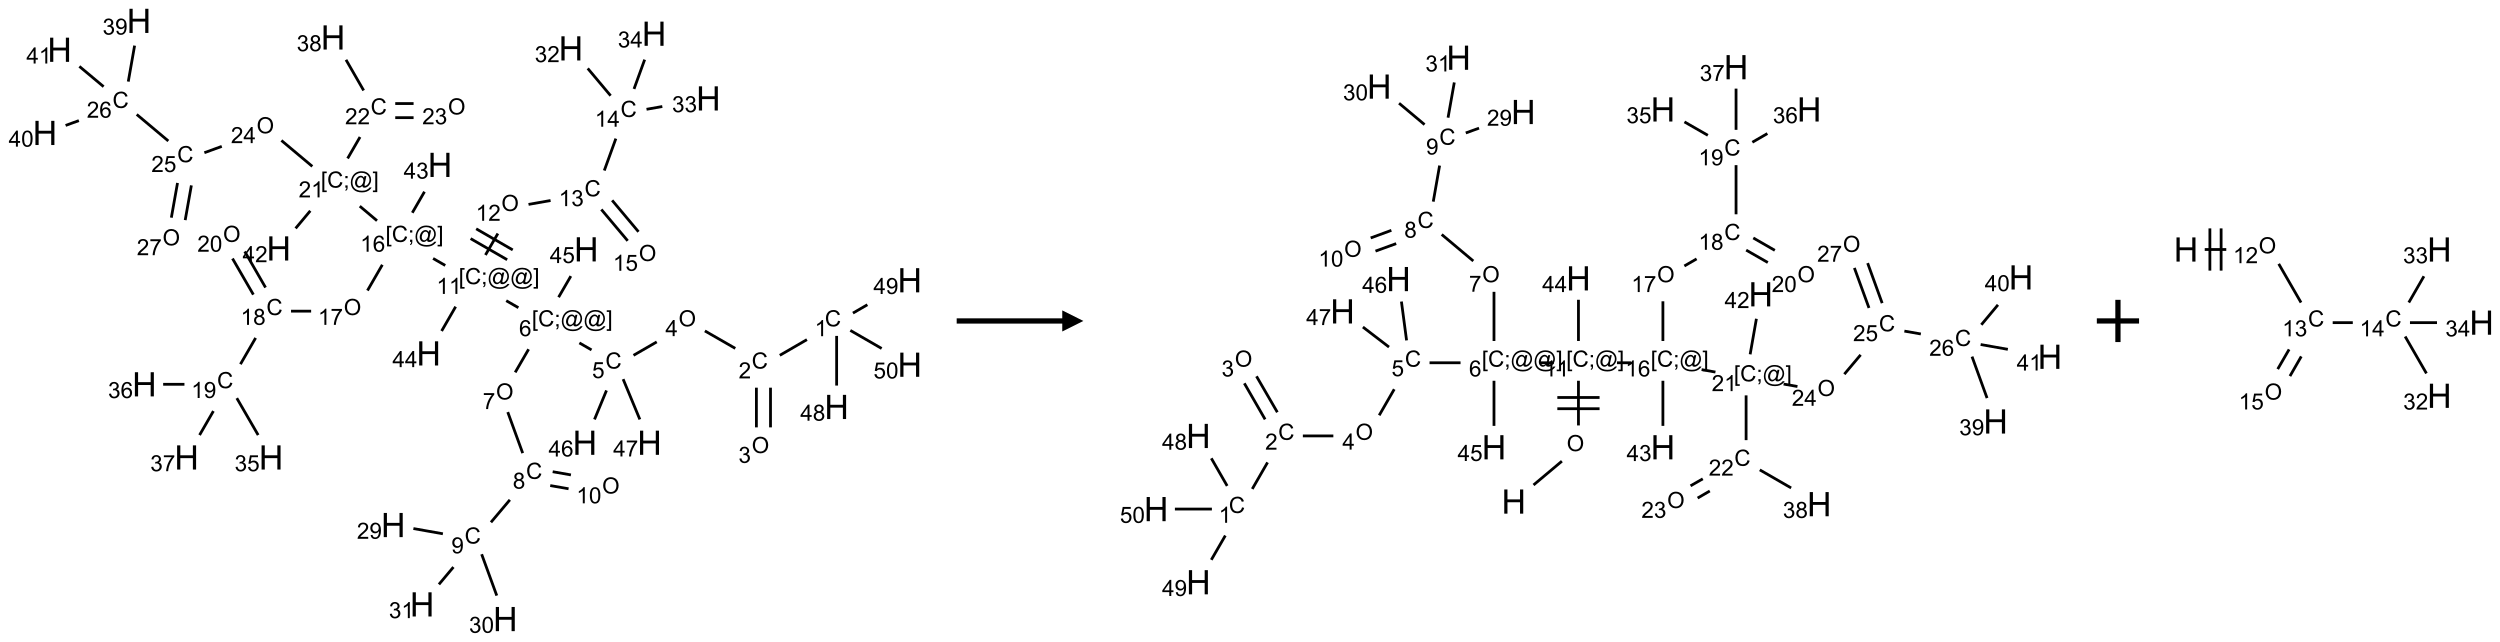 <?xml version="1.0" encoding="UTF-8"?>
<svg xmlns="http://www.w3.org/2000/svg" xmlns:xlink="http://www.w3.org/1999/xlink" width="1184" height="304" viewBox="0 0 1184 304">
<defs>
<g>
<g id="glyph-0-0">
<path d="M 1.332 0 L 1.332 -6.668 L 6.668 -6.668 L 6.668 0 Z M 1.5 -0.168 L 6.5 -0.168 L 6.5 -6.5 L 1.5 -6.5 Z M 1.5 -0.168 "/>
</g>
<g id="glyph-0-1">
<path d="M 6.27 -2.676 L 7.281 -2.422 C 7.07 -1.594 6.688 -0.961 6.137 -0.523 C 5.586 -0.086 4.914 0.129 4.121 0.129 C 3.297 0.129 2.629 -0.039 2.113 -0.371 C 1.598 -0.707 1.203 -1.191 0.934 -1.828 C 0.664 -2.465 0.531 -3.145 0.531 -3.875 C 0.531 -4.672 0.684 -5.363 0.988 -5.957 C 1.293 -6.547 1.723 -6.996 2.285 -7.305 C 2.844 -7.613 3.461 -7.766 4.137 -7.766 C 4.898 -7.766 5.543 -7.57 6.062 -7.184 C 6.582 -6.793 6.945 -6.246 7.152 -5.543 L 6.156 -5.309 C 5.98 -5.863 5.723 -6.266 5.387 -6.52 C 5.051 -6.773 4.625 -6.902 4.113 -6.902 C 3.527 -6.902 3.039 -6.762 2.645 -6.48 C 2.25 -6.199 1.973 -5.82 1.812 -5.348 C 1.652 -4.871 1.574 -4.383 1.574 -3.879 C 1.574 -3.23 1.668 -2.664 1.855 -2.18 C 2.047 -1.695 2.34 -1.332 2.738 -1.094 C 3.137 -0.855 3.57 -0.734 4.035 -0.734 C 4.602 -0.734 5.082 -0.898 5.473 -1.223 C 5.867 -1.551 6.133 -2.035 6.27 -2.676 Z M 6.27 -2.676 "/>
</g>
<g id="glyph-0-2">
<path d="M 3.973 0 L 3.035 0 L 3.035 -5.973 C 2.809 -5.758 2.516 -5.543 2.148 -5.328 C 1.781 -5.113 1.453 -4.953 1.16 -4.844 L 1.16 -5.75 C 1.684 -5.996 2.145 -6.297 2.535 -6.645 C 2.93 -6.996 3.207 -7.336 3.371 -7.668 L 3.973 -7.668 Z M 3.973 0 "/>
</g>
<g id="glyph-0-3">
<path d="M 5.371 -0.902 L 5.371 0 L 0.324 0 C 0.316 -0.227 0.352 -0.441 0.434 -0.652 C 0.562 -0.996 0.766 -1.332 1.051 -1.668 C 1.332 -2 1.742 -2.387 2.277 -2.824 C 3.105 -3.504 3.668 -4.043 3.957 -4.441 C 4.25 -4.84 4.395 -5.215 4.395 -5.566 C 4.395 -5.938 4.262 -6.254 3.996 -6.508 C 3.73 -6.762 3.387 -6.891 2.957 -6.891 C 2.508 -6.891 2.145 -6.754 1.875 -6.484 C 1.605 -6.215 1.469 -5.84 1.465 -5.359 L 0.5 -5.457 C 0.566 -6.176 0.812 -6.727 1.246 -7.102 C 1.676 -7.477 2.254 -7.668 2.98 -7.668 C 3.711 -7.668 4.293 -7.465 4.719 -7.059 C 5.145 -6.652 5.359 -6.148 5.359 -5.547 C 5.359 -5.242 5.297 -4.941 5.172 -4.645 C 5.047 -4.352 4.84 -4.039 4.551 -3.715 C 4.262 -3.387 3.777 -2.938 3.105 -2.371 C 2.543 -1.898 2.18 -1.578 2.02 -1.41 C 1.859 -1.242 1.73 -1.07 1.625 -0.902 Z M 5.371 -0.902 "/>
</g>
<g id="glyph-0-4">
<path d="M 0.516 -3.719 C 0.516 -4.984 0.855 -5.977 1.535 -6.695 C 2.215 -7.414 3.094 -7.77 4.172 -7.77 C 4.875 -7.77 5.512 -7.602 6.078 -7.266 C 6.645 -6.93 7.074 -6.461 7.371 -5.855 C 7.668 -5.254 7.816 -4.57 7.816 -3.809 C 7.816 -3.035 7.66 -2.34 7.348 -1.73 C 7.035 -1.117 6.594 -0.656 6.02 -0.34 C 5.449 -0.027 4.828 0.129 4.168 0.129 C 3.449 0.129 2.805 -0.043 2.238 -0.391 C 1.672 -0.738 1.246 -1.211 0.953 -1.812 C 0.66 -2.414 0.516 -3.047 0.516 -3.719 Z M 1.559 -3.703 C 1.559 -2.781 1.805 -2.059 2.301 -1.527 C 2.793 -1 3.414 -0.734 4.16 -0.734 C 4.922 -0.734 5.547 -1 6.039 -1.535 C 6.531 -2.07 6.777 -2.828 6.777 -3.812 C 6.777 -4.434 6.672 -4.977 6.461 -5.441 C 6.25 -5.902 5.945 -6.262 5.539 -6.52 C 5.133 -6.773 4.68 -6.902 4.176 -6.902 C 3.461 -6.902 2.848 -6.656 2.332 -6.164 C 1.816 -5.672 1.559 -4.852 1.559 -3.703 Z M 1.559 -3.703 "/>
</g>
<g id="glyph-0-5">
<path d="M 0.449 -2.016 L 1.387 -2.141 C 1.492 -1.609 1.676 -1.227 1.934 -0.992 C 2.191 -0.758 2.508 -0.641 2.879 -0.641 C 3.32 -0.641 3.695 -0.793 3.996 -1.098 C 4.301 -1.402 4.453 -1.781 4.453 -2.234 C 4.453 -2.664 4.312 -3.02 4.031 -3.301 C 3.75 -3.578 3.391 -3.719 2.957 -3.719 C 2.781 -3.719 2.562 -3.684 2.297 -3.613 L 2.402 -4.438 C 2.465 -4.43 2.516 -4.426 2.551 -4.426 C 2.949 -4.426 3.312 -4.531 3.629 -4.738 C 3.949 -4.949 4.109 -5.27 4.109 -5.703 C 4.109 -6.047 3.992 -6.332 3.762 -6.559 C 3.527 -6.785 3.227 -6.895 2.859 -6.895 C 2.496 -6.895 2.191 -6.781 1.949 -6.551 C 1.707 -6.324 1.547 -5.98 1.48 -5.52 L 0.543 -5.688 C 0.656 -6.316 0.918 -6.805 1.324 -7.148 C 1.73 -7.492 2.234 -7.668 2.84 -7.668 C 3.254 -7.668 3.641 -7.578 3.988 -7.398 C 4.34 -7.219 4.609 -6.977 4.793 -6.668 C 4.98 -6.359 5.074 -6.031 5.074 -5.684 C 5.074 -5.352 4.984 -5.051 4.809 -4.781 C 4.629 -4.512 4.367 -4.297 4.02 -4.137 C 4.473 -4.031 4.824 -3.816 5.074 -3.488 C 5.324 -3.16 5.449 -2.75 5.449 -2.254 C 5.449 -1.59 5.203 -1.023 4.719 -0.559 C 4.234 -0.098 3.617 0.137 2.875 0.137 C 2.203 0.137 1.648 -0.062 1.207 -0.465 C 0.762 -0.863 0.512 -1.379 0.449 -2.016 Z M 0.449 -2.016 "/>
</g>
<g id="glyph-0-6">
<path d="M 3.449 0 L 3.449 -1.828 L 0.137 -1.828 L 0.137 -2.688 L 3.621 -7.637 L 4.387 -7.637 L 4.387 -2.688 L 5.418 -2.688 L 5.418 -1.828 L 4.387 -1.828 L 4.387 0 Z M 3.449 -2.688 L 3.449 -6.129 L 1.059 -2.688 Z M 3.449 -2.688 "/>
</g>
<g id="glyph-0-7">
<path d="M 0.441 -2 L 1.426 -2.082 C 1.5 -1.605 1.668 -1.242 1.934 -1.004 C 2.199 -0.762 2.52 -0.641 2.895 -0.641 C 3.348 -0.641 3.73 -0.812 4.043 -1.152 C 4.355 -1.492 4.512 -1.941 4.512 -2.504 C 4.512 -3.039 4.359 -3.461 4.059 -3.77 C 3.758 -4.078 3.367 -4.234 2.879 -4.234 C 2.578 -4.234 2.305 -4.164 2.062 -4.027 C 1.82 -3.891 1.629 -3.715 1.488 -3.496 L 0.609 -3.609 L 1.348 -7.531 L 5.145 -7.531 L 5.145 -6.637 L 2.098 -6.637 L 1.688 -4.582 C 2.145 -4.902 2.625 -5.062 3.129 -5.062 C 3.797 -5.062 4.359 -4.832 4.816 -4.371 C 5.277 -3.91 5.504 -3.312 5.504 -2.59 C 5.504 -1.898 5.305 -1.301 4.902 -0.797 C 4.41 -0.18 3.742 0.129 2.895 0.129 C 2.199 0.129 1.633 -0.062 1.195 -0.453 C 0.758 -0.844 0.504 -1.359 0.441 -2 Z M 0.441 -2 "/>
</g>
<g id="glyph-0-8">
<path d="M 0.723 2.121 L 0.723 -7.637 L 2.793 -7.637 L 2.793 -6.859 L 1.66 -6.859 L 1.66 1.344 L 2.793 1.344 L 2.793 2.121 Z M 0.723 2.121 "/>
</g>
<g id="glyph-0-9">
<path d="M 0.949 -4.465 L 0.949 -5.531 L 2.016 -5.531 L 2.016 -4.465 Z M 0.949 0 L 0.949 -1.066 L 2.016 -1.066 L 2.016 0 C 2.016 0.391 1.945 0.711 1.809 0.949 C 1.668 1.191 1.449 1.379 1.145 1.512 L 0.887 1.109 C 1.082 1.023 1.23 0.895 1.324 0.727 C 1.418 0.559 1.469 0.316 1.48 0 Z M 0.949 0 "/>
</g>
<g id="glyph-0-10">
<path d="M 6.047 -0.848 C 5.82 -0.59 5.57 -0.379 5.289 -0.223 C 5.008 -0.062 4.73 0.016 4.449 0.016 C 4.141 0.016 3.84 -0.074 3.547 -0.254 C 3.254 -0.434 3.02 -0.715 2.836 -1.09 C 2.652 -1.465 2.562 -1.875 2.562 -2.324 C 2.562 -2.875 2.703 -3.43 2.988 -3.98 C 3.27 -4.535 3.621 -4.953 4.043 -5.23 C 4.461 -5.508 4.871 -5.645 5.266 -5.645 C 5.566 -5.645 5.855 -5.566 6.129 -5.41 C 6.402 -5.25 6.641 -5.012 6.84 -4.688 L 7.016 -5.496 L 7.949 -5.496 L 7.199 -2 C 7.094 -1.516 7.043 -1.246 7.043 -1.191 C 7.043 -1.098 7.078 -1.02 7.148 -0.949 C 7.219 -0.883 7.305 -0.848 7.406 -0.848 C 7.59 -0.848 7.832 -0.953 8.129 -1.168 C 8.527 -1.445 8.84 -1.816 9.07 -2.285 C 9.301 -2.75 9.418 -3.234 9.418 -3.73 C 9.418 -4.309 9.27 -4.852 8.973 -5.355 C 8.676 -5.859 8.23 -6.262 7.645 -6.562 C 7.055 -6.863 6.406 -7.016 5.691 -7.016 C 4.879 -7.016 4.137 -6.824 3.465 -6.445 C 2.793 -6.066 2.273 -5.52 1.902 -4.809 C 1.535 -4.098 1.348 -3.34 1.348 -2.527 C 1.348 -1.676 1.535 -0.941 1.902 -0.328 C 2.273 0.285 2.809 0.742 3.508 1.035 C 4.207 1.328 4.984 1.473 5.832 1.473 C 6.742 1.473 7.504 1.32 8.121 1.016 C 8.734 0.711 9.195 0.34 9.5 -0.098 L 10.441 -0.098 C 10.266 0.266 9.961 0.637 9.531 1.016 C 9.102 1.395 8.59 1.695 7.996 1.914 C 7.402 2.133 6.688 2.246 5.848 2.246 C 5.078 2.246 4.367 2.145 3.715 1.949 C 3.066 1.75 2.512 1.453 2.051 1.055 C 1.594 0.656 1.25 0.199 1.016 -0.316 C 0.723 -0.973 0.578 -1.684 0.578 -2.441 C 0.578 -3.289 0.75 -4.098 1.098 -4.863 C 1.523 -5.805 2.125 -6.527 2.902 -7.027 C 3.684 -7.527 4.629 -7.777 5.738 -7.777 C 6.602 -7.777 7.375 -7.602 8.059 -7.246 C 8.746 -6.895 9.285 -6.371 9.684 -5.672 C 10.02 -5.07 10.188 -4.418 10.188 -3.715 C 10.188 -2.707 9.832 -1.812 9.125 -1.031 C 8.492 -0.328 7.801 0.02 7.051 0.02 C 6.812 0.02 6.617 -0.016 6.473 -0.09 C 6.324 -0.16 6.215 -0.266 6.145 -0.402 C 6.102 -0.488 6.066 -0.637 6.047 -0.848 Z M 3.527 -2.262 C 3.527 -1.785 3.641 -1.414 3.863 -1.152 C 4.09 -0.887 4.348 -0.754 4.641 -0.754 C 4.836 -0.754 5.039 -0.812 5.254 -0.93 C 5.469 -1.047 5.676 -1.219 5.871 -1.449 C 6.066 -1.676 6.23 -1.969 6.355 -2.32 C 6.48 -2.672 6.543 -3.027 6.543 -3.379 C 6.543 -3.852 6.426 -4.219 6.191 -4.48 C 5.957 -4.738 5.672 -4.871 5.332 -4.871 C 5.109 -4.871 4.902 -4.812 4.707 -4.699 C 4.512 -4.586 4.32 -4.406 4.137 -4.156 C 3.953 -3.906 3.805 -3.602 3.691 -3.246 C 3.582 -2.887 3.527 -2.559 3.527 -2.262 Z M 3.527 -2.262 "/>
</g>
<g id="glyph-0-11">
<path d="M 2.27 2.121 L 0.203 2.121 L 0.203 1.344 L 1.332 1.344 L 1.332 -6.859 L 0.203 -6.859 L 0.203 -7.637 L 2.27 -7.637 Z M 2.27 2.121 "/>
</g>
<g id="glyph-0-12">
<path d="M 5.309 -5.766 L 4.375 -5.691 C 4.293 -6.059 4.172 -6.328 4.02 -6.496 C 3.766 -6.762 3.453 -6.895 3.082 -6.895 C 2.785 -6.895 2.523 -6.812 2.297 -6.645 C 2 -6.43 1.77 -6.117 1.598 -5.703 C 1.43 -5.289 1.34 -4.703 1.332 -3.938 C 1.559 -4.281 1.836 -4.535 2.16 -4.703 C 2.488 -4.871 2.828 -4.953 3.188 -4.953 C 3.812 -4.953 4.344 -4.723 4.785 -4.262 C 5.223 -3.801 5.441 -3.207 5.441 -2.48 C 5.441 -2 5.34 -1.555 5.133 -1.145 C 4.926 -0.73 4.641 -0.418 4.281 -0.199 C 3.922 0.02 3.512 0.129 3.051 0.129 C 2.27 0.129 1.633 -0.156 1.141 -0.73 C 0.648 -1.305 0.402 -2.254 0.402 -3.574 C 0.402 -5.051 0.672 -6.121 1.219 -6.793 C 1.695 -7.375 2.336 -7.668 3.141 -7.668 C 3.742 -7.668 4.234 -7.5 4.617 -7.16 C 5 -6.824 5.23 -6.359 5.309 -5.766 Z M 1.48 -2.473 C 1.48 -2.152 1.547 -1.844 1.684 -1.547 C 1.82 -1.25 2.016 -1.027 2.262 -0.871 C 2.508 -0.719 2.766 -0.641 3.035 -0.641 C 3.434 -0.641 3.773 -0.801 4.059 -1.121 C 4.344 -1.441 4.484 -1.875 4.484 -2.422 C 4.484 -2.949 4.344 -3.367 4.062 -3.668 C 3.781 -3.973 3.426 -4.125 3 -4.125 C 2.578 -4.125 2.219 -3.973 1.922 -3.668 C 1.625 -3.363 1.48 -2.969 1.48 -2.473 Z M 1.48 -2.473 "/>
</g>
<g id="glyph-0-13">
<path d="M 0.504 -6.637 L 0.504 -7.535 L 5.449 -7.535 L 5.449 -6.809 C 4.961 -6.289 4.48 -5.602 4.004 -4.746 C 3.527 -3.887 3.156 -3.004 2.895 -2.098 C 2.707 -1.461 2.59 -0.762 2.535 0 L 1.574 0 C 1.582 -0.602 1.703 -1.328 1.926 -2.176 C 2.152 -3.027 2.477 -3.848 2.898 -4.637 C 3.32 -5.426 3.77 -6.094 4.246 -6.637 Z M 0.504 -6.637 "/>
</g>
<g id="glyph-0-14">
<path d="M 1.887 -4.141 C 1.496 -4.281 1.207 -4.484 1.02 -4.75 C 0.832 -5.016 0.738 -5.328 0.738 -5.699 C 0.738 -6.254 0.938 -6.719 1.34 -7.098 C 1.738 -7.477 2.27 -7.668 2.934 -7.668 C 3.598 -7.668 4.137 -7.473 4.543 -7.086 C 4.949 -6.699 5.152 -6.227 5.152 -5.672 C 5.152 -5.316 5.059 -5.008 4.871 -4.746 C 4.688 -4.484 4.406 -4.281 4.027 -4.141 C 4.496 -3.988 4.852 -3.742 5.098 -3.402 C 5.34 -3.062 5.465 -2.656 5.465 -2.184 C 5.465 -1.531 5.234 -0.98 4.77 -0.535 C 4.309 -0.09 3.703 0.129 2.949 0.129 C 2.195 0.129 1.586 -0.094 1.125 -0.539 C 0.664 -0.984 0.434 -1.543 0.434 -2.207 C 0.434 -2.703 0.559 -3.121 0.809 -3.457 C 1.062 -3.793 1.422 -4.02 1.887 -4.141 Z M 1.699 -5.73 C 1.699 -5.367 1.812 -5.074 2.047 -4.844 C 2.281 -4.613 2.582 -4.5 2.953 -4.5 C 3.312 -4.5 3.609 -4.613 3.84 -4.84 C 4.07 -5.066 4.188 -5.348 4.188 -5.676 C 4.188 -6.02 4.07 -6.309 3.832 -6.543 C 3.594 -6.777 3.297 -6.895 2.941 -6.895 C 2.586 -6.895 2.289 -6.781 2.051 -6.551 C 1.816 -6.324 1.699 -6.047 1.699 -5.73 Z M 1.395 -2.203 C 1.395 -1.938 1.461 -1.676 1.586 -1.426 C 1.711 -1.176 1.902 -0.984 2.152 -0.848 C 2.402 -0.711 2.672 -0.641 2.957 -0.641 C 3.406 -0.641 3.777 -0.785 4.066 -1.074 C 4.359 -1.363 4.504 -1.727 4.504 -2.172 C 4.504 -2.625 4.355 -2.996 4.055 -3.293 C 3.754 -3.586 3.379 -3.734 2.926 -3.734 C 2.484 -3.734 2.121 -3.59 1.832 -3.297 C 1.543 -3.004 1.395 -2.641 1.395 -2.203 Z M 1.395 -2.203 "/>
</g>
<g id="glyph-0-15">
<path d="M 0.582 -1.766 L 1.484 -1.848 C 1.562 -1.426 1.707 -1.117 1.922 -0.926 C 2.137 -0.734 2.414 -0.641 2.75 -0.641 C 3.039 -0.641 3.289 -0.707 3.508 -0.84 C 3.727 -0.973 3.902 -1.148 4.043 -1.367 C 4.18 -1.586 4.297 -1.887 4.391 -2.262 C 4.484 -2.637 4.531 -3.016 4.531 -3.406 C 4.531 -3.449 4.531 -3.512 4.527 -3.594 C 4.34 -3.297 4.082 -3.055 3.758 -2.867 C 3.434 -2.68 3.082 -2.59 2.703 -2.59 C 2.07 -2.59 1.535 -2.816 1.098 -3.277 C 0.66 -3.734 0.441 -4.34 0.441 -5.09 C 0.441 -5.863 0.672 -6.484 1.129 -6.957 C 1.586 -7.43 2.156 -7.668 2.844 -7.668 C 3.34 -7.668 3.793 -7.531 4.207 -7.266 C 4.617 -7 4.93 -6.617 5.145 -6.121 C 5.355 -5.629 5.465 -4.91 5.465 -3.973 C 5.465 -2.996 5.359 -2.223 5.145 -1.645 C 4.934 -1.066 4.617 -0.625 4.199 -0.324 C 3.781 -0.02 3.293 0.129 2.73 0.129 C 2.133 0.129 1.645 -0.035 1.266 -0.367 C 0.887 -0.699 0.66 -1.164 0.582 -1.766 Z M 4.422 -5.137 C 4.422 -5.676 4.277 -6.102 3.992 -6.418 C 3.707 -6.734 3.359 -6.891 2.957 -6.891 C 2.543 -6.891 2.18 -6.719 1.871 -6.379 C 1.562 -6.039 1.406 -5.598 1.406 -5.059 C 1.406 -4.57 1.555 -4.176 1.848 -3.871 C 2.141 -3.566 2.5 -3.418 2.934 -3.418 C 3.367 -3.418 3.723 -3.57 4.004 -3.871 C 4.281 -4.176 4.422 -4.598 4.422 -5.137 Z M 4.422 -5.137 "/>
</g>
<g id="glyph-0-16">
<path d="M 0.441 -3.766 C 0.441 -4.668 0.535 -5.395 0.723 -5.945 C 0.906 -6.496 1.184 -6.922 1.551 -7.219 C 1.918 -7.516 2.375 -7.668 2.934 -7.668 C 3.344 -7.668 3.703 -7.586 4.012 -7.418 C 4.32 -7.254 4.574 -7.016 4.777 -6.707 C 4.977 -6.395 5.137 -6.016 5.25 -5.57 C 5.363 -5.125 5.422 -4.523 5.422 -3.766 C 5.422 -2.871 5.328 -2.148 5.145 -1.598 C 4.961 -1.047 4.688 -0.621 4.32 -0.32 C 3.953 -0.02 3.492 0.129 2.934 0.129 C 2.195 0.129 1.617 -0.133 1.199 -0.66 C 0.695 -1.297 0.441 -2.332 0.441 -3.766 Z M 1.406 -3.766 C 1.406 -2.512 1.555 -1.68 1.848 -1.262 C 2.141 -0.848 2.5 -0.641 2.934 -0.641 C 3.363 -0.641 3.727 -0.848 4.02 -1.266 C 4.312 -1.684 4.457 -2.516 4.457 -3.766 C 4.457 -5.023 4.312 -5.859 4.02 -6.27 C 3.727 -6.684 3.359 -6.891 2.922 -6.891 C 2.492 -6.891 2.148 -6.707 1.891 -6.344 C 1.566 -5.879 1.406 -5.02 1.406 -3.766 Z M 1.406 -3.766 "/>
</g>
<g id="glyph-1-0">
<path d="M 2 0 L 2 -10 L 10 -10 L 10 0 Z M 2.25 -0.25 L 9.75 -0.25 L 9.75 -9.75 L 2.25 -9.75 Z M 2.25 -0.25 "/>
</g>
<g id="glyph-1-1">
<path d="M 1.281 0 L 1.281 -11.453 L 2.797 -11.453 L 2.797 -6.75 L 8.75 -6.75 L 8.75 -11.453 L 10.266 -11.453 L 10.266 0 L 8.75 0 L 8.75 -5.398 L 2.797 -5.398 L 2.797 0 Z M 1.281 0 "/>
</g>
</g>
</defs>
<path fill="none" stroke-width="0.033" stroke-linecap="butt" stroke-linejoin="miter" stroke="rgb(0%, 0%, 0%)" stroke-opacity="1" stroke-miterlimit="10" d="M 9.022 3.774 L 8.701 3.96 " transform="matrix(40, 0, 0, 40, 21.271, 9.883)"/>
<path fill="none" stroke-width="0.033" stroke-linecap="butt" stroke-linejoin="miter" stroke="rgb(0%, 0%, 0%)" stroke-opacity="1" stroke-miterlimit="10" d="M 8.424 4.343 L 8.424 4.813 " transform="matrix(40, 0, 0, 40, 21.271, 9.883)"/>
<path fill="none" stroke-width="0.033" stroke-linecap="butt" stroke-linejoin="miter" stroke="rgb(0%, 0%, 0%)" stroke-opacity="1" stroke-miterlimit="10" d="M 8.591 4.343 L 8.591 4.813 " transform="matrix(40, 0, 0, 40, 21.271, 9.883)"/>
<path fill="none" stroke-width="0.033" stroke-linecap="butt" stroke-linejoin="miter" stroke="rgb(0%, 0%, 0%)" stroke-opacity="1" stroke-miterlimit="10" d="M 8.174 3.878 L 7.814 3.671 " transform="matrix(40, 0, 0, 40, 21.271, 9.883)"/>
<path fill="none" stroke-width="0.033" stroke-linecap="butt" stroke-linejoin="miter" stroke="rgb(0%, 0%, 0%)" stroke-opacity="1" stroke-miterlimit="10" d="M 7.244 3.801 L 6.969 3.96 " transform="matrix(40, 0, 0, 40, 21.271, 9.883)"/>
<path fill="none" stroke-width="0.033" stroke-linecap="butt" stroke-linejoin="miter" stroke="rgb(0%, 0%, 0%)" stroke-opacity="1" stroke-miterlimit="10" d="M 6.472 3.896 L 6.328 3.813 " transform="matrix(40, 0, 0, 40, 21.271, 9.883)"/>
<path fill="none" stroke-width="0.033" stroke-linecap="butt" stroke-linejoin="miter" stroke="rgb(0%, 0%, 0%)" stroke-opacity="1" stroke-miterlimit="10" d="M 5.727 3.888 L 5.568 4.162 " transform="matrix(40, 0, 0, 40, 21.271, 9.883)"/>
<path fill="none" stroke-width="0.033" stroke-linecap="butt" stroke-linejoin="miter" stroke="rgb(0%, 0%, 0%)" stroke-opacity="1" stroke-miterlimit="10" d="M 5.48 4.632 L 5.657 5.118 " transform="matrix(40, 0, 0, 40, 21.271, 9.883)"/>
<path fill="none" stroke-width="0.033" stroke-linecap="butt" stroke-linejoin="miter" stroke="rgb(0%, 0%, 0%)" stroke-opacity="1" stroke-miterlimit="10" d="M 5.505 5.671 L 5.281 5.937 " transform="matrix(40, 0, 0, 40, 21.271, 9.883)"/>
<path fill="none" stroke-width="0.033" stroke-linecap="butt" stroke-linejoin="miter" stroke="rgb(0%, 0%, 0%)" stroke-opacity="1" stroke-miterlimit="10" d="M 4.712 6.073 L 4.363 6.011 " transform="matrix(40, 0, 0, 40, 21.271, 9.883)"/>
<path fill="none" stroke-width="0.033" stroke-linecap="butt" stroke-linejoin="miter" stroke="rgb(0%, 0%, 0%)" stroke-opacity="1" stroke-miterlimit="10" d="M 5.171 6.315 L 5.35 6.805 " transform="matrix(40, 0, 0, 40, 21.271, 9.883)"/>
<path fill="none" stroke-width="0.033" stroke-linecap="butt" stroke-linejoin="miter" stroke="rgb(0%, 0%, 0%)" stroke-opacity="1" stroke-miterlimit="10" d="M 4.837 6.467 L 4.665 6.672 " transform="matrix(40, 0, 0, 40, 21.271, 9.883)"/>
<path fill="none" stroke-width="0.033" stroke-linecap="butt" stroke-linejoin="miter" stroke="rgb(0%, 0%, 0%)" stroke-opacity="1" stroke-miterlimit="10" d="M 5.983 5.502 L 6.2 5.54 " transform="matrix(40, 0, 0, 40, 21.271, 9.883)"/>
<path fill="none" stroke-width="0.033" stroke-linecap="butt" stroke-linejoin="miter" stroke="rgb(0%, 0%, 0%)" stroke-opacity="1" stroke-miterlimit="10" d="M 6.012 5.338 L 6.228 5.376 " transform="matrix(40, 0, 0, 40, 21.271, 9.883)"/>
<path fill="none" stroke-width="0.033" stroke-linecap="butt" stroke-linejoin="miter" stroke="rgb(0%, 0%, 0%)" stroke-opacity="1" stroke-miterlimit="10" d="M 5.606 3.396 L 5.462 3.313 " transform="matrix(40, 0, 0, 40, 21.271, 9.883)"/>
<path fill="none" stroke-width="0.033" stroke-linecap="butt" stroke-linejoin="miter" stroke="rgb(0%, 0%, 0%)" stroke-opacity="1" stroke-miterlimit="10" d="M 5.216 2.772 L 5.363 2.518 " transform="matrix(40, 0, 0, 40, 21.271, 9.883)"/>
<path fill="none" stroke-width="0.033" stroke-linecap="butt" stroke-linejoin="miter" stroke="rgb(0%, 0%, 0%)" stroke-opacity="1" stroke-miterlimit="10" d="M 5.539 2.712 L 5.106 2.462 " transform="matrix(40, 0, 0, 40, 21.271, 9.883)"/>
<path fill="none" stroke-width="0.033" stroke-linecap="butt" stroke-linejoin="miter" stroke="rgb(0%, 0%, 0%)" stroke-opacity="1" stroke-miterlimit="10" d="M 5.473 2.828 L 5.04 2.578 " transform="matrix(40, 0, 0, 40, 21.271, 9.883)"/>
<path fill="none" stroke-width="0.033" stroke-linecap="butt" stroke-linejoin="miter" stroke="rgb(0%, 0%, 0%)" stroke-opacity="1" stroke-miterlimit="10" d="M 5.726 2.173 L 5.987 2.127 " transform="matrix(40, 0, 0, 40, 21.271, 9.883)"/>
<path fill="none" stroke-width="0.033" stroke-linecap="butt" stroke-linejoin="miter" stroke="rgb(0%, 0%, 0%)" stroke-opacity="1" stroke-miterlimit="10" d="M 6.623 1.772 L 6.76 1.394 " transform="matrix(40, 0, 0, 40, 21.271, 9.883)"/>
<path fill="none" stroke-width="0.033" stroke-linecap="butt" stroke-linejoin="miter" stroke="rgb(0%, 0%, 0%)" stroke-opacity="1" stroke-miterlimit="10" d="M 6.698 0.886 L 6.427 0.563 " transform="matrix(40, 0, 0, 40, 21.271, 9.883)"/>
<path fill="none" stroke-width="0.033" stroke-linecap="butt" stroke-linejoin="miter" stroke="rgb(0%, 0%, 0%)" stroke-opacity="1" stroke-miterlimit="10" d="M 7.123 1.047 L 7.31 1.014 " transform="matrix(40, 0, 0, 40, 21.271, 9.883)"/>
<path fill="none" stroke-width="0.033" stroke-linecap="butt" stroke-linejoin="miter" stroke="rgb(0%, 0%, 0%)" stroke-opacity="1" stroke-miterlimit="10" d="M 6.975 0.806 L 7.101 0.459 " transform="matrix(40, 0, 0, 40, 21.271, 9.883)"/>
<path fill="none" stroke-width="0.033" stroke-linecap="butt" stroke-linejoin="miter" stroke="rgb(0%, 0%, 0%)" stroke-opacity="1" stroke-miterlimit="10" d="M 6.588 2.233 L 6.9 2.604 " transform="matrix(40, 0, 0, 40, 21.271, 9.883)"/>
<path fill="none" stroke-width="0.033" stroke-linecap="butt" stroke-linejoin="miter" stroke="rgb(0%, 0%, 0%)" stroke-opacity="1" stroke-miterlimit="10" d="M 6.716 2.125 L 7.028 2.497 " transform="matrix(40, 0, 0, 40, 21.271, 9.883)"/>
<path fill="none" stroke-width="0.033" stroke-linecap="butt" stroke-linejoin="miter" stroke="rgb(0%, 0%, 0%)" stroke-opacity="1" stroke-miterlimit="10" d="M 4.74 2.896 L 4.596 2.813 " transform="matrix(40, 0, 0, 40, 21.271, 9.883)"/>
<path fill="none" stroke-width="0.033" stroke-linecap="butt" stroke-linejoin="miter" stroke="rgb(0%, 0%, 0%)" stroke-opacity="1" stroke-miterlimit="10" d="M 3.995 2.888 L 3.819 3.193 " transform="matrix(40, 0, 0, 40, 21.271, 9.883)"/>
<path fill="none" stroke-width="0.033" stroke-linecap="butt" stroke-linejoin="miter" stroke="rgb(0%, 0%, 0%)" stroke-opacity="1" stroke-miterlimit="10" d="M 3.152 3.437 L 2.914 3.437 " transform="matrix(40, 0, 0, 40, 21.271, 9.883)"/>
<path fill="none" stroke-width="0.033" stroke-linecap="butt" stroke-linejoin="miter" stroke="rgb(0%, 0%, 0%)" stroke-opacity="1" stroke-miterlimit="10" d="M 2.495 3.754 L 2.315 4.065 " transform="matrix(40, 0, 0, 40, 21.271, 9.883)"/>
<path fill="none" stroke-width="0.033" stroke-linecap="butt" stroke-linejoin="miter" stroke="rgb(0%, 0%, 0%)" stroke-opacity="1" stroke-miterlimit="10" d="M 2.272 4.467 L 2.525 4.904 " transform="matrix(40, 0, 0, 40, 21.271, 9.883)"/>
<path fill="none" stroke-width="0.033" stroke-linecap="butt" stroke-linejoin="miter" stroke="rgb(0%, 0%, 0%)" stroke-opacity="1" stroke-miterlimit="10" d="M 1.652 4.303 L 1.4 4.303 " transform="matrix(40, 0, 0, 40, 21.271, 9.883)"/>
<path fill="none" stroke-width="0.033" stroke-linecap="butt" stroke-linejoin="miter" stroke="rgb(0%, 0%, 0%)" stroke-opacity="1" stroke-miterlimit="10" d="M 1.995 4.62 L 1.831 4.904 " transform="matrix(40, 0, 0, 40, 21.271, 9.883)"/>
<path fill="none" stroke-width="0.033" stroke-linecap="butt" stroke-linejoin="miter" stroke="rgb(0%, 0%, 0%)" stroke-opacity="1" stroke-miterlimit="10" d="M 2.612 3.157 L 2.366 2.73 " transform="matrix(40, 0, 0, 40, 21.271, 9.883)"/>
<path fill="none" stroke-width="0.033" stroke-linecap="butt" stroke-linejoin="miter" stroke="rgb(0%, 0%, 0%)" stroke-opacity="1" stroke-miterlimit="10" d="M 2.468 3.241 L 2.221 2.814 " transform="matrix(40, 0, 0, 40, 21.271, 9.883)"/>
<path fill="none" stroke-width="0.033" stroke-linecap="butt" stroke-linejoin="miter" stroke="rgb(0%, 0%, 0%)" stroke-opacity="1" stroke-miterlimit="10" d="M 3.932 2.366 L 3.728 2.194 " transform="matrix(40, 0, 0, 40, 21.271, 9.883)"/>
<path fill="none" stroke-width="0.033" stroke-linecap="butt" stroke-linejoin="miter" stroke="rgb(0%, 0%, 0%)" stroke-opacity="1" stroke-miterlimit="10" d="M 3.584 1.629 L 3.731 1.375 " transform="matrix(40, 0, 0, 40, 21.271, 9.883)"/>
<path fill="none" stroke-width="0.033" stroke-linecap="butt" stroke-linejoin="miter" stroke="rgb(0%, 0%, 0%)" stroke-opacity="1" stroke-miterlimit="10" d="M 4.148 1.146 L 4.365 1.146 " transform="matrix(40, 0, 0, 40, 21.271, 9.883)"/>
<path fill="none" stroke-width="0.033" stroke-linecap="butt" stroke-linejoin="miter" stroke="rgb(0%, 0%, 0%)" stroke-opacity="1" stroke-miterlimit="10" d="M 4.148 0.979 L 4.365 0.979 " transform="matrix(40, 0, 0, 40, 21.271, 9.883)"/>
<path fill="none" stroke-width="0.033" stroke-linecap="butt" stroke-linejoin="miter" stroke="rgb(0%, 0%, 0%)" stroke-opacity="1" stroke-miterlimit="10" d="M 3.774 0.824 L 3.565 0.461 " transform="matrix(40, 0, 0, 40, 21.271, 9.883)"/>
<path fill="none" stroke-width="0.033" stroke-linecap="butt" stroke-linejoin="miter" stroke="rgb(0%, 0%, 0%)" stroke-opacity="1" stroke-miterlimit="10" d="M 3.166 1.723 L 2.8 1.416 " transform="matrix(40, 0, 0, 40, 21.271, 9.883)"/>
<path fill="none" stroke-width="0.033" stroke-linecap="butt" stroke-linejoin="miter" stroke="rgb(0%, 0%, 0%)" stroke-opacity="1" stroke-miterlimit="10" d="M 2.094 1.486 L 1.888 1.561 " transform="matrix(40, 0, 0, 40, 21.271, 9.883)"/>
<path fill="none" stroke-width="0.033" stroke-linecap="butt" stroke-linejoin="miter" stroke="rgb(0%, 0%, 0%)" stroke-opacity="1" stroke-miterlimit="10" d="M 1.461 1.422 L 1.087 1.108 " transform="matrix(40, 0, 0, 40, 21.271, 9.883)"/>
<path fill="none" stroke-width="0.033" stroke-linecap="butt" stroke-linejoin="miter" stroke="rgb(0%, 0%, 0%)" stroke-opacity="1" stroke-miterlimit="10" d="M 0.987 0.719 L 1.062 0.293 " transform="matrix(40, 0, 0, 40, 21.271, 9.883)"/>
<path fill="none" stroke-width="0.033" stroke-linecap="butt" stroke-linejoin="miter" stroke="rgb(0%, 0%, 0%)" stroke-opacity="1" stroke-miterlimit="10" d="M 0.402 1.181 L 0.245 1.238 " transform="matrix(40, 0, 0, 40, 21.271, 9.883)"/>
<path fill="none" stroke-width="0.033" stroke-linecap="butt" stroke-linejoin="miter" stroke="rgb(0%, 0%, 0%)" stroke-opacity="1" stroke-miterlimit="10" d="M 0.695 0.779 L 0.408 0.539 " transform="matrix(40, 0, 0, 40, 21.271, 9.883)"/>
<path fill="none" stroke-width="0.033" stroke-linecap="butt" stroke-linejoin="miter" stroke="rgb(0%, 0%, 0%)" stroke-opacity="1" stroke-miterlimit="10" d="M 1.57 1.919 L 1.497 2.33 " transform="matrix(40, 0, 0, 40, 21.271, 9.883)"/>
<path fill="none" stroke-width="0.033" stroke-linecap="butt" stroke-linejoin="miter" stroke="rgb(0%, 0%, 0%)" stroke-opacity="1" stroke-miterlimit="10" d="M 1.734 1.948 L 1.661 2.359 " transform="matrix(40, 0, 0, 40, 21.271, 9.883)"/>
<path fill="none" stroke-width="0.033" stroke-linecap="butt" stroke-linejoin="miter" stroke="rgb(0%, 0%, 0%)" stroke-opacity="1" stroke-miterlimit="10" d="M 3.142 2.249 L 2.968 2.457 " transform="matrix(40, 0, 0, 40, 21.271, 9.883)"/>
<path fill="none" stroke-width="0.033" stroke-linecap="butt" stroke-linejoin="miter" stroke="rgb(0%, 0%, 0%)" stroke-opacity="1" stroke-miterlimit="10" d="M 4.35 2.272 L 4.494 2.023 " transform="matrix(40, 0, 0, 40, 21.271, 9.883)"/>
<path fill="none" stroke-width="0.033" stroke-linecap="butt" stroke-linejoin="miter" stroke="rgb(0%, 0%, 0%)" stroke-opacity="1" stroke-miterlimit="10" d="M 4.863 3.384 L 4.697 3.672 " transform="matrix(40, 0, 0, 40, 21.271, 9.883)"/>
<path fill="none" stroke-width="0.033" stroke-linecap="butt" stroke-linejoin="miter" stroke="rgb(0%, 0%, 0%)" stroke-opacity="1" stroke-miterlimit="10" d="M 6.082 3.272 L 6.227 3.022 " transform="matrix(40, 0, 0, 40, 21.271, 9.883)"/>
<path fill="none" stroke-width="0.033" stroke-linecap="butt" stroke-linejoin="miter" stroke="rgb(0%, 0%, 0%)" stroke-opacity="1" stroke-miterlimit="10" d="M 6.649 4.376 L 6.507 4.719 " transform="matrix(40, 0, 0, 40, 21.271, 9.883)"/>
<path fill="none" stroke-width="0.033" stroke-linecap="butt" stroke-linejoin="miter" stroke="rgb(0%, 0%, 0%)" stroke-opacity="1" stroke-miterlimit="10" d="M 6.846 4.242 L 7.044 4.719 " transform="matrix(40, 0, 0, 40, 21.271, 9.883)"/>
<path fill="none" stroke-width="0.033" stroke-linecap="butt" stroke-linejoin="miter" stroke="rgb(0%, 0%, 0%)" stroke-opacity="1" stroke-miterlimit="10" d="M 9.374 3.73 L 9.374 4.318 " transform="matrix(40, 0, 0, 40, 21.271, 9.883)"/>
<path fill="none" stroke-width="0.033" stroke-linecap="butt" stroke-linejoin="miter" stroke="rgb(0%, 0%, 0%)" stroke-opacity="1" stroke-miterlimit="10" d="M 9.567 3.46 L 9.738 3.361 " transform="matrix(40, 0, 0, 40, 21.271, 9.883)"/>
<path fill="none" stroke-width="0.033" stroke-linecap="butt" stroke-linejoin="miter" stroke="rgb(0%, 0%, 0%)" stroke-opacity="1" stroke-miterlimit="10" d="M 9.536 3.665 L 9.907 3.879 " transform="matrix(40, 0, 0, 40, 21.271, 9.883)"/>
<g fill="rgb(0%, 0%, 0%)" fill-opacity="1">
<use xlink:href="#glyph-0-1" x="390.625" y="154.574"/>
</g>
<g fill="rgb(0%, 0%, 0%)" fill-opacity="1">
<use xlink:href="#glyph-0-2" x="385.848" y="159.211"/>
</g>
<g fill="rgb(0%, 0%, 0%)" fill-opacity="1">
<use xlink:href="#glyph-0-1" x="355.984" y="174.574"/>
</g>
<g fill="rgb(0%, 0%, 0%)" fill-opacity="1">
<use xlink:href="#glyph-0-3" x="349.812" y="179.211"/>
</g>
<g fill="rgb(0%, 0%, 0%)" fill-opacity="1">
<use xlink:href="#glyph-0-4" x="356" y="214.578"/>
</g>
<g fill="rgb(0%, 0%, 0%)" fill-opacity="1">
<use xlink:href="#glyph-0-5" x="349.734" y="219.211"/>
</g>
<g fill="rgb(0%, 0%, 0%)" fill-opacity="1">
<use xlink:href="#glyph-0-4" x="321.359" y="154.578"/>
</g>
<g fill="rgb(0%, 0%, 0%)" fill-opacity="1">
<use xlink:href="#glyph-0-6" x="315.125" y="159.18"/>
</g>
<g fill="rgb(0%, 0%, 0%)" fill-opacity="1">
<use xlink:href="#glyph-0-1" x="286.703" y="174.574"/>
</g>
<g fill="rgb(0%, 0%, 0%)" fill-opacity="1">
<use xlink:href="#glyph-0-7" x="280.395" y="179.078"/>
</g>
<g fill="rgb(0%, 0%, 0%)" fill-opacity="1">
<use xlink:href="#glyph-0-8" x="251.867" y="154.582"/>
<use xlink:href="#glyph-0-1" x="254.831" y="154.582"/>
<use xlink:href="#glyph-0-9" x="262.534" y="154.582"/>
<use xlink:href="#glyph-0-10" x="265.497" y="154.582"/>
<use xlink:href="#glyph-0-10" x="276.326" y="154.582"/>
<use xlink:href="#glyph-0-11" x="287.154" y="154.582"/>
</g>
<g fill="rgb(0%, 0%, 0%)" fill-opacity="1">
<use xlink:href="#glyph-0-12" x="245.816" y="159.211"/>
</g>
<g fill="rgb(0%, 0%, 0%)" fill-opacity="1">
<use xlink:href="#glyph-0-4" x="234.898" y="189.219"/>
</g>
<g fill="rgb(0%, 0%, 0%)" fill-opacity="1">
<use xlink:href="#glyph-0-13" x="228.633" y="193.723"/>
</g>
<g fill="rgb(0%, 0%, 0%)" fill-opacity="1">
<use xlink:href="#glyph-0-1" x="249.117" y="226.801"/>
</g>
<g fill="rgb(0%, 0%, 0%)" fill-opacity="1">
<use xlink:href="#glyph-0-14" x="242.852" y="231.438"/>
</g>
<g fill="rgb(0%, 0%, 0%)" fill-opacity="1">
<use xlink:href="#glyph-0-1" x="220.031" y="257.445"/>
</g>
<g fill="rgb(0%, 0%, 0%)" fill-opacity="1">
<use xlink:href="#glyph-0-15" x="213.762" y="262.078"/>
</g>
<g fill="rgb(0%, 0%, 0%)" fill-opacity="1">
<use xlink:href="#glyph-1-1" x="180.457" y="254.383"/>
</g>
<g fill="rgb(0%, 0%, 0%)" fill-opacity="1">
<use xlink:href="#glyph-0-3" x="169.012" y="255.172"/>
<use xlink:href="#glyph-0-15" x="174.944" y="255.172"/>
</g>
<g fill="rgb(0%, 0%, 0%)" fill-opacity="1">
<use xlink:href="#glyph-1-1" x="233.531" y="298.914"/>
</g>
<g fill="rgb(0%, 0%, 0%)" fill-opacity="1">
<use xlink:href="#glyph-0-5" x="222.125" y="299.707"/>
<use xlink:href="#glyph-0-16" x="228.057" y="299.707"/>
</g>
<g fill="rgb(0%, 0%, 0%)" fill-opacity="1">
<use xlink:href="#glyph-1-1" x="194.141" y="291.969"/>
</g>
<g fill="rgb(0%, 0%, 0%)" fill-opacity="1">
<use xlink:href="#glyph-0-5" x="184.18" y="292.762"/>
<use xlink:href="#glyph-0-2" x="190.112" y="292.762"/>
</g>
<g fill="rgb(0%, 0%, 0%)" fill-opacity="1">
<use xlink:href="#glyph-0-4" x="285.148" y="233.754"/>
</g>
<g fill="rgb(0%, 0%, 0%)" fill-opacity="1">
<use xlink:href="#glyph-0-2" x="272.977" y="238.383"/>
<use xlink:href="#glyph-0-16" x="278.909" y="238.383"/>
</g>
<g fill="rgb(0%, 0%, 0%)" fill-opacity="1">
<use xlink:href="#glyph-0-8" x="217.227" y="134.582"/>
<use xlink:href="#glyph-0-1" x="220.19" y="134.582"/>
<use xlink:href="#glyph-0-9" x="227.893" y="134.582"/>
<use xlink:href="#glyph-0-10" x="230.857" y="134.582"/>
<use xlink:href="#glyph-0-10" x="241.685" y="134.582"/>
<use xlink:href="#glyph-0-11" x="252.513" y="134.582"/>
</g>
<g fill="rgb(0%, 0%, 0%)" fill-opacity="1">
<use xlink:href="#glyph-0-2" x="206.711" y="139.211"/>
<use xlink:href="#glyph-0-2" x="212.643" y="139.211"/>
</g>
<g fill="rgb(0%, 0%, 0%)" fill-opacity="1">
<use xlink:href="#glyph-0-4" x="237.438" y="99.938"/>
</g>
<g fill="rgb(0%, 0%, 0%)" fill-opacity="1">
<use xlink:href="#glyph-0-2" x="225.312" y="104.57"/>
<use xlink:href="#glyph-0-3" x="231.245" y="104.57"/>
</g>
<g fill="rgb(0%, 0%, 0%)" fill-opacity="1">
<use xlink:href="#glyph-0-1" x="276.812" y="92.988"/>
</g>
<g fill="rgb(0%, 0%, 0%)" fill-opacity="1">
<use xlink:href="#glyph-0-2" x="264.629" y="97.621"/>
<use xlink:href="#glyph-0-5" x="270.561" y="97.621"/>
</g>
<g fill="rgb(0%, 0%, 0%)" fill-opacity="1">
<use xlink:href="#glyph-0-1" x="293.867" y="55.398"/>
</g>
<g fill="rgb(0%, 0%, 0%)" fill-opacity="1">
<use xlink:href="#glyph-0-2" x="281.715" y="60.035"/>
<use xlink:href="#glyph-0-6" x="287.647" y="60.035"/>
</g>
<g fill="rgb(0%, 0%, 0%)" fill-opacity="1">
<use xlink:href="#glyph-1-1" x="264.602" y="28.641"/>
</g>
<g fill="rgb(0%, 0%, 0%)" fill-opacity="1">
<use xlink:href="#glyph-0-5" x="253.246" y="29.434"/>
<use xlink:href="#glyph-0-3" x="259.178" y="29.434"/>
</g>
<g fill="rgb(0%, 0%, 0%)" fill-opacity="1">
<use xlink:href="#glyph-1-1" x="329.707" y="52.336"/>
</g>
<g fill="rgb(0%, 0%, 0%)" fill-opacity="1">
<use xlink:href="#glyph-0-5" x="318.273" y="53.129"/>
<use xlink:href="#glyph-0-5" x="324.206" y="53.129"/>
</g>
<g fill="rgb(0%, 0%, 0%)" fill-opacity="1">
<use xlink:href="#glyph-1-1" x="303.996" y="21.695"/>
</g>
<g fill="rgb(0%, 0%, 0%)" fill-opacity="1">
<use xlink:href="#glyph-0-5" x="292.594" y="22.484"/>
<use xlink:href="#glyph-0-6" x="298.526" y="22.484"/>
</g>
<g fill="rgb(0%, 0%, 0%)" fill-opacity="1">
<use xlink:href="#glyph-0-4" x="302.539" y="123.633"/>
</g>
<g fill="rgb(0%, 0%, 0%)" fill-opacity="1">
<use xlink:href="#glyph-0-2" x="290.281" y="128.266"/>
<use xlink:href="#glyph-0-7" x="296.214" y="128.266"/>
</g>
<g fill="rgb(0%, 0%, 0%)" fill-opacity="1">
<use xlink:href="#glyph-0-8" x="182.586" y="114.582"/>
<use xlink:href="#glyph-0-1" x="185.549" y="114.582"/>
<use xlink:href="#glyph-0-9" x="193.253" y="114.582"/>
<use xlink:href="#glyph-0-10" x="196.216" y="114.582"/>
<use xlink:href="#glyph-0-11" x="207.044" y="114.582"/>
</g>
<g fill="rgb(0%, 0%, 0%)" fill-opacity="1">
<use xlink:href="#glyph-0-2" x="170.602" y="119.211"/>
<use xlink:href="#glyph-0-12" x="176.534" y="119.211"/>
</g>
<g fill="rgb(0%, 0%, 0%)" fill-opacity="1">
<use xlink:href="#glyph-0-4" x="162.797" y="149.219"/>
</g>
<g fill="rgb(0%, 0%, 0%)" fill-opacity="1">
<use xlink:href="#glyph-0-2" x="150.594" y="153.852"/>
<use xlink:href="#glyph-0-13" x="156.526" y="153.852"/>
</g>
<g fill="rgb(0%, 0%, 0%)" fill-opacity="1">
<use xlink:href="#glyph-0-1" x="126.156" y="149.215"/>
</g>
<g fill="rgb(0%, 0%, 0%)" fill-opacity="1">
<use xlink:href="#glyph-0-2" x="113.953" y="153.852"/>
<use xlink:href="#glyph-0-14" x="119.885" y="153.852"/>
</g>
<g fill="rgb(0%, 0%, 0%)" fill-opacity="1">
<use xlink:href="#glyph-0-1" x="102.781" y="183.855"/>
</g>
<g fill="rgb(0%, 0%, 0%)" fill-opacity="1">
<use xlink:href="#glyph-0-2" x="90.578" y="188.492"/>
<use xlink:href="#glyph-0-15" x="96.51" y="188.492"/>
</g>
<g fill="rgb(0%, 0%, 0%)" fill-opacity="1">
<use xlink:href="#glyph-1-1" x="122.602" y="222.379"/>
</g>
<g fill="rgb(0%, 0%, 0%)" fill-opacity="1">
<use xlink:href="#glyph-0-5" x="111.109" y="223.172"/>
<use xlink:href="#glyph-0-7" x="117.042" y="223.172"/>
</g>
<g fill="rgb(0%, 0%, 0%)" fill-opacity="1">
<use xlink:href="#glyph-1-1" x="62.602" y="187.738"/>
</g>
<g fill="rgb(0%, 0%, 0%)" fill-opacity="1">
<use xlink:href="#glyph-0-5" x="51.172" y="188.531"/>
<use xlink:href="#glyph-0-12" x="57.104" y="188.531"/>
</g>
<g fill="rgb(0%, 0%, 0%)" fill-opacity="1">
<use xlink:href="#glyph-1-1" x="82.602" y="222.379"/>
</g>
<g fill="rgb(0%, 0%, 0%)" fill-opacity="1">
<use xlink:href="#glyph-0-5" x="71.168" y="223.172"/>
<use xlink:href="#glyph-0-13" x="77.1" y="223.172"/>
</g>
<g fill="rgb(0%, 0%, 0%)" fill-opacity="1">
<use xlink:href="#glyph-0-4" x="105.617" y="114.578"/>
</g>
<g fill="rgb(0%, 0%, 0%)" fill-opacity="1">
<use xlink:href="#glyph-0-3" x="93.445" y="119.211"/>
<use xlink:href="#glyph-0-16" x="99.378" y="119.211"/>
</g>
<g fill="rgb(0%, 0%, 0%)" fill-opacity="1">
<use xlink:href="#glyph-0-8" x="151.941" y="88.871"/>
<use xlink:href="#glyph-0-1" x="154.905" y="88.871"/>
<use xlink:href="#glyph-0-9" x="162.608" y="88.871"/>
<use xlink:href="#glyph-0-10" x="165.572" y="88.871"/>
<use xlink:href="#glyph-0-11" x="176.4" y="88.871"/>
</g>
<g fill="rgb(0%, 0%, 0%)" fill-opacity="1">
<use xlink:href="#glyph-0-3" x="141.43" y="93.5"/>
<use xlink:href="#glyph-0-2" x="147.362" y="93.5"/>
</g>
<g fill="rgb(0%, 0%, 0%)" fill-opacity="1">
<use xlink:href="#glyph-0-1" x="175.512" y="54.223"/>
</g>
<g fill="rgb(0%, 0%, 0%)" fill-opacity="1">
<use xlink:href="#glyph-0-3" x="163.41" y="58.855"/>
<use xlink:href="#glyph-0-3" x="169.342" y="58.855"/>
</g>
<g fill="rgb(0%, 0%, 0%)" fill-opacity="1">
<use xlink:href="#glyph-0-4" x="212.152" y="54.227"/>
</g>
<g fill="rgb(0%, 0%, 0%)" fill-opacity="1">
<use xlink:href="#glyph-0-3" x="199.957" y="58.855"/>
<use xlink:href="#glyph-0-5" x="205.889" y="58.855"/>
</g>
<g fill="rgb(0%, 0%, 0%)" fill-opacity="1">
<use xlink:href="#glyph-1-1" x="151.957" y="23.465"/>
</g>
<g fill="rgb(0%, 0%, 0%)" fill-opacity="1">
<use xlink:href="#glyph-0-5" x="140.508" y="24.254"/>
<use xlink:href="#glyph-0-14" x="146.44" y="24.254"/>
</g>
<g fill="rgb(0%, 0%, 0%)" fill-opacity="1">
<use xlink:href="#glyph-0-4" x="121.512" y="63.156"/>
</g>
<g fill="rgb(0%, 0%, 0%)" fill-opacity="1">
<use xlink:href="#glyph-0-3" x="109.344" y="67.785"/>
<use xlink:href="#glyph-0-6" x="115.276" y="67.785"/>
</g>
<g fill="rgb(0%, 0%, 0%)" fill-opacity="1">
<use xlink:href="#glyph-0-1" x="83.91" y="76.832"/>
</g>
<g fill="rgb(0%, 0%, 0%)" fill-opacity="1">
<use xlink:href="#glyph-0-3" x="71.668" y="81.469"/>
<use xlink:href="#glyph-0-7" x="77.6" y="81.469"/>
</g>
<g fill="rgb(0%, 0%, 0%)" fill-opacity="1">
<use xlink:href="#glyph-0-1" x="53.266" y="51.121"/>
</g>
<g fill="rgb(0%, 0%, 0%)" fill-opacity="1">
<use xlink:href="#glyph-0-3" x="41.09" y="55.754"/>
<use xlink:href="#glyph-0-12" x="47.022" y="55.754"/>
</g>
<g fill="rgb(0%, 0%, 0%)" fill-opacity="1">
<use xlink:href="#glyph-1-1" x="60.031" y="15.609"/>
</g>
<g fill="rgb(0%, 0%, 0%)" fill-opacity="1">
<use xlink:href="#glyph-0-5" x="48.582" y="16.402"/>
<use xlink:href="#glyph-0-15" x="54.514" y="16.402"/>
</g>
<g fill="rgb(0%, 0%, 0%)" fill-opacity="1">
<use xlink:href="#glyph-1-1" x="15.5" y="68.684"/>
</g>
<g fill="rgb(0%, 0%, 0%)" fill-opacity="1">
<use xlink:href="#glyph-0-6" x="4.09" y="69.477"/>
<use xlink:href="#glyph-0-16" x="10.022" y="69.477"/>
</g>
<g fill="rgb(0%, 0%, 0%)" fill-opacity="1">
<use xlink:href="#glyph-1-1" x="22.445" y="29.293"/>
</g>
<g fill="rgb(0%, 0%, 0%)" fill-opacity="1">
<use xlink:href="#glyph-0-6" x="12.484" y="30.082"/>
<use xlink:href="#glyph-0-2" x="18.417" y="30.082"/>
</g>
<g fill="rgb(0%, 0%, 0%)" fill-opacity="1">
<use xlink:href="#glyph-0-4" x="76.977" y="116.227"/>
</g>
<g fill="rgb(0%, 0%, 0%)" fill-opacity="1">
<use xlink:href="#glyph-0-3" x="64.781" y="120.859"/>
<use xlink:href="#glyph-0-13" x="70.714" y="120.859"/>
</g>
<g fill="rgb(0%, 0%, 0%)" fill-opacity="1">
<use xlink:href="#glyph-1-1" x="126.246" y="123.387"/>
</g>
<g fill="rgb(0%, 0%, 0%)" fill-opacity="1">
<use xlink:href="#glyph-0-6" x="114.891" y="124.18"/>
<use xlink:href="#glyph-0-3" x="120.823" y="124.18"/>
</g>
<g fill="rgb(0%, 0%, 0%)" fill-opacity="1">
<use xlink:href="#glyph-1-1" x="202.602" y="83.816"/>
</g>
<g fill="rgb(0%, 0%, 0%)" fill-opacity="1">
<use xlink:href="#glyph-0-6" x="191.168" y="84.609"/>
<use xlink:href="#glyph-0-5" x="197.1" y="84.609"/>
</g>
<g fill="rgb(0%, 0%, 0%)" fill-opacity="1">
<use xlink:href="#glyph-1-1" x="197.242" y="173.098"/>
</g>
<g fill="rgb(0%, 0%, 0%)" fill-opacity="1">
<use xlink:href="#glyph-0-6" x="185.84" y="173.859"/>
<use xlink:href="#glyph-0-6" x="191.772" y="173.859"/>
</g>
<g fill="rgb(0%, 0%, 0%)" fill-opacity="1">
<use xlink:href="#glyph-1-1" x="271.883" y="123.816"/>
</g>
<g fill="rgb(0%, 0%, 0%)" fill-opacity="1">
<use xlink:href="#glyph-0-6" x="260.391" y="124.578"/>
<use xlink:href="#glyph-0-7" x="266.323" y="124.578"/>
</g>
<g fill="rgb(0%, 0%, 0%)" fill-opacity="1">
<use xlink:href="#glyph-1-1" x="271.215" y="215.41"/>
</g>
<g fill="rgb(0%, 0%, 0%)" fill-opacity="1">
<use xlink:href="#glyph-0-6" x="259.789" y="216.203"/>
<use xlink:href="#glyph-0-12" x="265.721" y="216.203"/>
</g>
<g fill="rgb(0%, 0%, 0%)" fill-opacity="1">
<use xlink:href="#glyph-1-1" x="301.832" y="215.41"/>
</g>
<g fill="rgb(0%, 0%, 0%)" fill-opacity="1">
<use xlink:href="#glyph-0-6" x="290.398" y="216.172"/>
<use xlink:href="#glyph-0-13" x="296.331" y="216.172"/>
</g>
<g fill="rgb(0%, 0%, 0%)" fill-opacity="1">
<use xlink:href="#glyph-1-1" x="390.445" y="198.457"/>
</g>
<g fill="rgb(0%, 0%, 0%)" fill-opacity="1">
<use xlink:href="#glyph-0-6" x="378.996" y="199.25"/>
<use xlink:href="#glyph-0-14" x="384.928" y="199.25"/>
</g>
<g fill="rgb(0%, 0%, 0%)" fill-opacity="1">
<use xlink:href="#glyph-1-1" x="425.086" y="138.457"/>
</g>
<g fill="rgb(0%, 0%, 0%)" fill-opacity="1">
<use xlink:href="#glyph-0-6" x="413.637" y="139.25"/>
<use xlink:href="#glyph-0-15" x="419.569" y="139.25"/>
</g>
<g fill="rgb(0%, 0%, 0%)" fill-opacity="1">
<use xlink:href="#glyph-1-1" x="425.086" y="178.457"/>
</g>
<g fill="rgb(0%, 0%, 0%)" fill-opacity="1">
<use xlink:href="#glyph-0-7" x="413.68" y="179.25"/>
<use xlink:href="#glyph-0-16" x="419.612" y="179.25"/>
</g>
<path fill-rule="nonzero" fill="rgb(0%, 0%, 0%)" fill-opacity="1" d="M 453.086 153.25 L 503.086 153.25 L 503.086 157 L 513.086 152 L 503.086 147 L 503.086 150.75 L 453.086 150.75 "/>
<path fill="none" stroke-width="0.033" stroke-linecap="butt" stroke-linejoin="miter" stroke="rgb(0%, 0%, 0%)" stroke-opacity="1" stroke-miterlimit="10" d="M 4.468 5.059 L 4.804 4.777 " transform="matrix(40, 0, 0, 40, 547.553, 27.33)"/>
<path fill="none" stroke-width="0.033" stroke-linecap="butt" stroke-linejoin="miter" stroke="rgb(0%, 0%, 0%)" stroke-opacity="1" stroke-miterlimit="10" d="M 5 4.354 L 5 3.825 " transform="matrix(40, 0, 0, 40, 547.553, 27.33)"/>
<path fill="none" stroke-width="0.033" stroke-linecap="butt" stroke-linejoin="miter" stroke="rgb(0%, 0%, 0%)" stroke-opacity="1" stroke-miterlimit="10" d="M 5.25 4.023 L 4.75 4.023 " transform="matrix(40, 0, 0, 40, 547.553, 27.33)"/>
<path fill="none" stroke-width="0.033" stroke-linecap="butt" stroke-linejoin="miter" stroke="rgb(0%, 0%, 0%)" stroke-opacity="1" stroke-miterlimit="10" d="M 5.25 4.156 L 4.75 4.156 " transform="matrix(40, 0, 0, 40, 547.553, 27.33)"/>
<path fill="none" stroke-width="0.033" stroke-linecap="butt" stroke-linejoin="miter" stroke="rgb(0%, 0%, 0%)" stroke-opacity="1" stroke-miterlimit="10" d="M 4.708 3.612 L 4.541 3.612 " transform="matrix(40, 0, 0, 40, 547.553, 27.33)"/>
<path fill="none" stroke-width="0.033" stroke-linecap="butt" stroke-linejoin="miter" stroke="rgb(0%, 0%, 0%)" stroke-opacity="1" stroke-miterlimit="10" d="M 3.604 3.612 L 3.237 3.612 " transform="matrix(40, 0, 0, 40, 547.553, 27.33)"/>
<path fill="none" stroke-width="0.033" stroke-linecap="butt" stroke-linejoin="miter" stroke="rgb(0%, 0%, 0%)" stroke-opacity="1" stroke-miterlimit="10" d="M 2.819 3.925 L 2.641 4.234 " transform="matrix(40, 0, 0, 40, 547.553, 27.33)"/>
<path fill="none" stroke-width="0.033" stroke-linecap="butt" stroke-linejoin="miter" stroke="rgb(0%, 0%, 0%)" stroke-opacity="1" stroke-miterlimit="10" d="M 2.098 4.478 L 1.737 4.478 " transform="matrix(40, 0, 0, 40, 547.553, 27.33)"/>
<path fill="none" stroke-width="0.033" stroke-linecap="butt" stroke-linejoin="miter" stroke="rgb(0%, 0%, 0%)" stroke-opacity="1" stroke-miterlimit="10" d="M 1.319 4.792 L 1.138 5.106 " transform="matrix(40, 0, 0, 40, 547.553, 27.33)"/>
<path fill="none" stroke-width="0.033" stroke-linecap="butt" stroke-linejoin="miter" stroke="rgb(0%, 0%, 0%)" stroke-opacity="1" stroke-miterlimit="10" d="M 0.841 5.07 L 0.653 4.743 " transform="matrix(40, 0, 0, 40, 547.553, 27.33)"/>
<path fill="none" stroke-width="0.033" stroke-linecap="butt" stroke-linejoin="miter" stroke="rgb(0%, 0%, 0%)" stroke-opacity="1" stroke-miterlimit="10" d="M 0.819 5.658 L 0.653 5.945 " transform="matrix(40, 0, 0, 40, 547.553, 27.33)"/>
<path fill="none" stroke-width="0.033" stroke-linecap="butt" stroke-linejoin="miter" stroke="rgb(0%, 0%, 0%)" stroke-opacity="1" stroke-miterlimit="10" d="M 0.66 5.344 L 0.222 5.344 " transform="matrix(40, 0, 0, 40, 547.553, 27.33)"/>
<path fill="none" stroke-width="0.033" stroke-linecap="butt" stroke-linejoin="miter" stroke="rgb(0%, 0%, 0%)" stroke-opacity="1" stroke-miterlimit="10" d="M 1.435 4.198 L 1.188 3.772 " transform="matrix(40, 0, 0, 40, 547.553, 27.33)"/>
<path fill="none" stroke-width="0.033" stroke-linecap="butt" stroke-linejoin="miter" stroke="rgb(0%, 0%, 0%)" stroke-opacity="1" stroke-miterlimit="10" d="M 1.29 4.282 L 1.044 3.855 " transform="matrix(40, 0, 0, 40, 547.553, 27.33)"/>
<path fill="none" stroke-width="0.033" stroke-linecap="butt" stroke-linejoin="miter" stroke="rgb(0%, 0%, 0%)" stroke-opacity="1" stroke-miterlimit="10" d="M 2.965 3.347 L 2.904 2.887 " transform="matrix(40, 0, 0, 40, 547.553, 27.33)"/>
<path fill="none" stroke-width="0.033" stroke-linecap="butt" stroke-linejoin="miter" stroke="rgb(0%, 0%, 0%)" stroke-opacity="1" stroke-miterlimit="10" d="M 2.757 3.426 L 2.448 3.189 " transform="matrix(40, 0, 0, 40, 547.553, 27.33)"/>
<path fill="none" stroke-width="0.033" stroke-linecap="butt" stroke-linejoin="miter" stroke="rgb(0%, 0%, 0%)" stroke-opacity="1" stroke-miterlimit="10" d="M 4 3.354 L 4 2.772 " transform="matrix(40, 0, 0, 40, 547.553, 27.33)"/>
<path fill="none" stroke-width="0.033" stroke-linecap="butt" stroke-linejoin="miter" stroke="rgb(0%, 0%, 0%)" stroke-opacity="1" stroke-miterlimit="10" d="M 3.755 2.407 L 3.381 2.093 " transform="matrix(40, 0, 0, 40, 547.553, 27.33)"/>
<path fill="none" stroke-width="0.033" stroke-linecap="butt" stroke-linejoin="miter" stroke="rgb(0%, 0%, 0%)" stroke-opacity="1" stroke-miterlimit="10" d="M 3.281 1.704 L 3.356 1.277 " transform="matrix(40, 0, 0, 40, 547.553, 27.33)"/>
<path fill="none" stroke-width="0.033" stroke-linecap="butt" stroke-linejoin="miter" stroke="rgb(0%, 0%, 0%)" stroke-opacity="1" stroke-miterlimit="10" d="M 3.666 0.891 L 3.823 0.834 " transform="matrix(40, 0, 0, 40, 547.553, 27.33)"/>
<path fill="none" stroke-width="0.033" stroke-linecap="butt" stroke-linejoin="miter" stroke="rgb(0%, 0%, 0%)" stroke-opacity="1" stroke-miterlimit="10" d="M 3.178 0.792 L 2.876 0.539 " transform="matrix(40, 0, 0, 40, 547.553, 27.33)"/>
<path fill="none" stroke-width="0.033" stroke-linecap="butt" stroke-linejoin="miter" stroke="rgb(0%, 0%, 0%)" stroke-opacity="1" stroke-miterlimit="10" d="M 3.456 0.71 L 3.53 0.293 " transform="matrix(40, 0, 0, 40, 547.553, 27.33)"/>
<path fill="none" stroke-width="0.033" stroke-linecap="butt" stroke-linejoin="miter" stroke="rgb(0%, 0%, 0%)" stroke-opacity="1" stroke-miterlimit="10" d="M 2.785 2.044 L 2.54 2.134 " transform="matrix(40, 0, 0, 40, 547.553, 27.33)"/>
<path fill="none" stroke-width="0.033" stroke-linecap="butt" stroke-linejoin="miter" stroke="rgb(0%, 0%, 0%)" stroke-opacity="1" stroke-miterlimit="10" d="M 2.842 2.201 L 2.597 2.29 " transform="matrix(40, 0, 0, 40, 547.553, 27.33)"/>
<path fill="none" stroke-width="0.033" stroke-linecap="butt" stroke-linejoin="miter" stroke="rgb(0%, 0%, 0%)" stroke-opacity="1" stroke-miterlimit="10" d="M 4 3.825 L 4 4.359 " transform="matrix(40, 0, 0, 40, 547.553, 27.33)"/>
<path fill="none" stroke-width="0.033" stroke-linecap="butt" stroke-linejoin="miter" stroke="rgb(0%, 0%, 0%)" stroke-opacity="1" stroke-miterlimit="10" d="M 5.456 3.612 L 5.622 3.612 " transform="matrix(40, 0, 0, 40, 547.553, 27.33)"/>
<path fill="none" stroke-width="0.033" stroke-linecap="butt" stroke-linejoin="miter" stroke="rgb(0%, 0%, 0%)" stroke-opacity="1" stroke-miterlimit="10" d="M 6 3.354 L 6 2.884 " transform="matrix(40, 0, 0, 40, 547.553, 27.33)"/>
<path fill="none" stroke-width="0.033" stroke-linecap="butt" stroke-linejoin="miter" stroke="rgb(0%, 0%, 0%)" stroke-opacity="1" stroke-miterlimit="10" d="M 6.254 2.466 L 6.399 2.382 " transform="matrix(40, 0, 0, 40, 547.553, 27.33)"/>
<path fill="none" stroke-width="0.033" stroke-linecap="butt" stroke-linejoin="miter" stroke="rgb(0%, 0%, 0%)" stroke-opacity="1" stroke-miterlimit="10" d="M 6.866 1.854 L 6.866 1.272 " transform="matrix(40, 0, 0, 40, 547.553, 27.33)"/>
<path fill="none" stroke-width="0.033" stroke-linecap="butt" stroke-linejoin="miter" stroke="rgb(0%, 0%, 0%)" stroke-opacity="1" stroke-miterlimit="10" d="M 6.532 0.919 L 6.255 0.76 " transform="matrix(40, 0, 0, 40, 547.553, 27.33)"/>
<path fill="none" stroke-width="0.033" stroke-linecap="butt" stroke-linejoin="miter" stroke="rgb(0%, 0%, 0%)" stroke-opacity="1" stroke-miterlimit="10" d="M 7.059 1.001 L 7.237 0.898 " transform="matrix(40, 0, 0, 40, 547.553, 27.33)"/>
<path fill="none" stroke-width="0.033" stroke-linecap="butt" stroke-linejoin="miter" stroke="rgb(0%, 0%, 0%)" stroke-opacity="1" stroke-miterlimit="10" d="M 6.866 0.854 L 6.866 0.366 " transform="matrix(40, 0, 0, 40, 547.553, 27.33)"/>
<path fill="none" stroke-width="0.033" stroke-linecap="butt" stroke-linejoin="miter" stroke="rgb(0%, 0%, 0%)" stroke-opacity="1" stroke-miterlimit="10" d="M 6.986 2.278 L 7.242 2.425 " transform="matrix(40, 0, 0, 40, 547.553, 27.33)"/>
<path fill="none" stroke-width="0.033" stroke-linecap="butt" stroke-linejoin="miter" stroke="rgb(0%, 0%, 0%)" stroke-opacity="1" stroke-miterlimit="10" d="M 7.07 2.134 L 7.325 2.281 " transform="matrix(40, 0, 0, 40, 547.553, 27.33)"/>
<path fill="none" stroke-width="0.033" stroke-linecap="butt" stroke-linejoin="miter" stroke="rgb(0%, 0%, 0%)" stroke-opacity="1" stroke-miterlimit="10" d="M 6.458 3.693 L 6.622 3.722 " transform="matrix(40, 0, 0, 40, 547.553, 27.33)"/>
<path fill="none" stroke-width="0.033" stroke-linecap="butt" stroke-linejoin="miter" stroke="rgb(0%, 0%, 0%)" stroke-opacity="1" stroke-miterlimit="10" d="M 6.985 3.998 L 6.985 4.528 " transform="matrix(40, 0, 0, 40, 547.553, 27.33)"/>
<path fill="none" stroke-width="0.033" stroke-linecap="butt" stroke-linejoin="miter" stroke="rgb(0%, 0%, 0%)" stroke-opacity="1" stroke-miterlimit="10" d="M 6.472 4.986 L 6.327 5.069 " transform="matrix(40, 0, 0, 40, 547.553, 27.33)"/>
<path fill="none" stroke-width="0.033" stroke-linecap="butt" stroke-linejoin="miter" stroke="rgb(0%, 0%, 0%)" stroke-opacity="1" stroke-miterlimit="10" d="M 6.555 5.13 L 6.411 5.214 " transform="matrix(40, 0, 0, 40, 547.553, 27.33)"/>
<path fill="none" stroke-width="0.033" stroke-linecap="butt" stroke-linejoin="miter" stroke="rgb(0%, 0%, 0%)" stroke-opacity="1" stroke-miterlimit="10" d="M 7.147 4.88 L 7.518 5.094 " transform="matrix(40, 0, 0, 40, 547.553, 27.33)"/>
<path fill="none" stroke-width="0.033" stroke-linecap="butt" stroke-linejoin="miter" stroke="rgb(0%, 0%, 0%)" stroke-opacity="1" stroke-miterlimit="10" d="M 7.429 3.864 L 7.593 3.893 " transform="matrix(40, 0, 0, 40, 547.553, 27.33)"/>
<path fill="none" stroke-width="0.033" stroke-linecap="butt" stroke-linejoin="miter" stroke="rgb(0%, 0%, 0%)" stroke-opacity="1" stroke-miterlimit="10" d="M 8.148 3.747 L 8.341 3.518 " transform="matrix(40, 0, 0, 40, 547.553, 27.33)"/>
<path fill="none" stroke-width="0.033" stroke-linecap="butt" stroke-linejoin="miter" stroke="rgb(0%, 0%, 0%)" stroke-opacity="1" stroke-miterlimit="10" d="M 8.859 3.237 L 9.054 3.271 " transform="matrix(40, 0, 0, 40, 547.553, 27.33)"/>
<path fill="none" stroke-width="0.033" stroke-linecap="butt" stroke-linejoin="miter" stroke="rgb(0%, 0%, 0%)" stroke-opacity="1" stroke-miterlimit="10" d="M 9.66 3.539 L 9.838 4.03 " transform="matrix(40, 0, 0, 40, 547.553, 27.33)"/>
<path fill="none" stroke-width="0.033" stroke-linecap="butt" stroke-linejoin="miter" stroke="rgb(0%, 0%, 0%)" stroke-opacity="1" stroke-miterlimit="10" d="M 9.77 3.162 L 9.967 2.926 " transform="matrix(40, 0, 0, 40, 547.553, 27.33)"/>
<path fill="none" stroke-width="0.033" stroke-linecap="butt" stroke-linejoin="miter" stroke="rgb(0%, 0%, 0%)" stroke-opacity="1" stroke-miterlimit="10" d="M 9.762 3.396 L 10.084 3.453 " transform="matrix(40, 0, 0, 40, 547.553, 27.33)"/>
<path fill="none" stroke-width="0.033" stroke-linecap="butt" stroke-linejoin="miter" stroke="rgb(0%, 0%, 0%)" stroke-opacity="1" stroke-miterlimit="10" d="M 8.596 2.906 L 8.424 2.432 " transform="matrix(40, 0, 0, 40, 547.553, 27.33)"/>
<path fill="none" stroke-width="0.033" stroke-linecap="butt" stroke-linejoin="miter" stroke="rgb(0%, 0%, 0%)" stroke-opacity="1" stroke-miterlimit="10" d="M 8.44 2.963 L 8.267 2.489 " transform="matrix(40, 0, 0, 40, 547.553, 27.33)"/>
<path fill="none" stroke-width="0.033" stroke-linecap="butt" stroke-linejoin="miter" stroke="rgb(0%, 0%, 0%)" stroke-opacity="1" stroke-miterlimit="10" d="M 7.033 3.512 L 7.107 3.091 " transform="matrix(40, 0, 0, 40, 547.553, 27.33)"/>
<path fill="none" stroke-width="0.033" stroke-linecap="butt" stroke-linejoin="miter" stroke="rgb(0%, 0%, 0%)" stroke-opacity="1" stroke-miterlimit="10" d="M 6 3.825 L 6 4.359 " transform="matrix(40, 0, 0, 40, 547.553, 27.33)"/>
<path fill="none" stroke-width="0.033" stroke-linecap="butt" stroke-linejoin="miter" stroke="rgb(0%, 0%, 0%)" stroke-opacity="1" stroke-miterlimit="10" d="M 5 3.354 L 5 2.866 " transform="matrix(40, 0, 0, 40, 547.553, 27.33)"/>
<g fill="rgb(0%, 0%, 0%)" fill-opacity="1">
<use xlink:href="#glyph-1-1" x="711.137" y="243.266"/>
</g>
<g fill="rgb(0%, 0%, 0%)" fill-opacity="1">
<use xlink:href="#glyph-0-4" x="741.977" y="213.676"/>
</g>
<g fill="rgb(0%, 0%, 0%)" fill-opacity="1">
<use xlink:href="#glyph-0-8" x="741.766" y="173.68"/>
<use xlink:href="#glyph-0-1" x="744.729" y="173.68"/>
<use xlink:href="#glyph-0-9" x="752.432" y="173.68"/>
<use xlink:href="#glyph-0-10" x="755.396" y="173.68"/>
<use xlink:href="#glyph-0-11" x="766.224" y="173.68"/>
</g>
<g fill="rgb(0%, 0%, 0%)" fill-opacity="1">
<use xlink:href="#glyph-0-2" x="731.25" y="178.309"/>
<use xlink:href="#glyph-0-2" x="737.182" y="178.309"/>
</g>
<g fill="rgb(0%, 0%, 0%)" fill-opacity="1">
<use xlink:href="#glyph-0-8" x="701.766" y="173.68"/>
<use xlink:href="#glyph-0-1" x="704.729" y="173.68"/>
<use xlink:href="#glyph-0-9" x="712.432" y="173.68"/>
<use xlink:href="#glyph-0-10" x="715.396" y="173.68"/>
<use xlink:href="#glyph-0-10" x="726.224" y="173.68"/>
<use xlink:href="#glyph-0-11" x="737.052" y="173.68"/>
</g>
<g fill="rgb(0%, 0%, 0%)" fill-opacity="1">
<use xlink:href="#glyph-0-12" x="695.715" y="178.309"/>
</g>
<g fill="rgb(0%, 0%, 0%)" fill-opacity="1">
<use xlink:href="#glyph-0-1" x="665.336" y="173.672"/>
</g>
<g fill="rgb(0%, 0%, 0%)" fill-opacity="1">
<use xlink:href="#glyph-0-7" x="659.023" y="178.176"/>
</g>
<g fill="rgb(0%, 0%, 0%)" fill-opacity="1">
<use xlink:href="#glyph-0-4" x="641.977" y="208.316"/>
</g>
<g fill="rgb(0%, 0%, 0%)" fill-opacity="1">
<use xlink:href="#glyph-0-6" x="635.738" y="212.918"/>
</g>
<g fill="rgb(0%, 0%, 0%)" fill-opacity="1">
<use xlink:href="#glyph-0-1" x="605.336" y="208.312"/>
</g>
<g fill="rgb(0%, 0%, 0%)" fill-opacity="1">
<use xlink:href="#glyph-0-3" x="599.164" y="212.949"/>
</g>
<g fill="rgb(0%, 0%, 0%)" fill-opacity="1">
<use xlink:href="#glyph-0-1" x="581.961" y="242.953"/>
</g>
<g fill="rgb(0%, 0%, 0%)" fill-opacity="1">
<use xlink:href="#glyph-0-2" x="577.18" y="247.59"/>
</g>
<g fill="rgb(0%, 0%, 0%)" fill-opacity="1">
<use xlink:href="#glyph-1-1" x="561.781" y="212.195"/>
</g>
<g fill="rgb(0%, 0%, 0%)" fill-opacity="1">
<use xlink:href="#glyph-0-6" x="550.332" y="212.988"/>
<use xlink:href="#glyph-0-14" x="556.264" y="212.988"/>
</g>
<g fill="rgb(0%, 0%, 0%)" fill-opacity="1">
<use xlink:href="#glyph-1-1" x="561.781" y="281.477"/>
</g>
<g fill="rgb(0%, 0%, 0%)" fill-opacity="1">
<use xlink:href="#glyph-0-6" x="550.332" y="282.27"/>
<use xlink:href="#glyph-0-15" x="556.264" y="282.27"/>
</g>
<g fill="rgb(0%, 0%, 0%)" fill-opacity="1">
<use xlink:href="#glyph-1-1" x="541.781" y="246.836"/>
</g>
<g fill="rgb(0%, 0%, 0%)" fill-opacity="1">
<use xlink:href="#glyph-0-7" x="530.371" y="247.629"/>
<use xlink:href="#glyph-0-16" x="536.303" y="247.629"/>
</g>
<g fill="rgb(0%, 0%, 0%)" fill-opacity="1">
<use xlink:href="#glyph-0-4" x="584.797" y="173.676"/>
</g>
<g fill="rgb(0%, 0%, 0%)" fill-opacity="1">
<use xlink:href="#glyph-0-5" x="578.531" y="178.309"/>
</g>
<g fill="rgb(0%, 0%, 0%)" fill-opacity="1">
<use xlink:href="#glyph-1-1" x="656.559" y="137.895"/>
</g>
<g fill="rgb(0%, 0%, 0%)" fill-opacity="1">
<use xlink:href="#glyph-0-6" x="645.133" y="138.688"/>
<use xlink:href="#glyph-0-12" x="651.065" y="138.688"/>
</g>
<g fill="rgb(0%, 0%, 0%)" fill-opacity="1">
<use xlink:href="#glyph-1-1" x="630.047" y="153.203"/>
</g>
<g fill="rgb(0%, 0%, 0%)" fill-opacity="1">
<use xlink:href="#glyph-0-6" x="618.613" y="153.965"/>
<use xlink:href="#glyph-0-13" x="624.546" y="153.965"/>
</g>
<g fill="rgb(0%, 0%, 0%)" fill-opacity="1">
<use xlink:href="#glyph-0-4" x="701.977" y="133.676"/>
</g>
<g fill="rgb(0%, 0%, 0%)" fill-opacity="1">
<use xlink:href="#glyph-0-13" x="695.707" y="138.18"/>
</g>
<g fill="rgb(0%, 0%, 0%)" fill-opacity="1">
<use xlink:href="#glyph-0-1" x="671.316" y="107.961"/>
</g>
<g fill="rgb(0%, 0%, 0%)" fill-opacity="1">
<use xlink:href="#glyph-0-14" x="665.051" y="112.594"/>
</g>
<g fill="rgb(0%, 0%, 0%)" fill-opacity="1">
<use xlink:href="#glyph-0-1" x="681.641" y="68.566"/>
</g>
<g fill="rgb(0%, 0%, 0%)" fill-opacity="1">
<use xlink:href="#glyph-0-15" x="675.371" y="73.203"/>
</g>
<g fill="rgb(0%, 0%, 0%)" fill-opacity="1">
<use xlink:href="#glyph-1-1" x="715.672" y="58.77"/>
</g>
<g fill="rgb(0%, 0%, 0%)" fill-opacity="1">
<use xlink:href="#glyph-0-3" x="704.223" y="59.562"/>
<use xlink:href="#glyph-0-15" x="710.155" y="59.562"/>
</g>
<g fill="rgb(0%, 0%, 0%)" fill-opacity="1">
<use xlink:href="#glyph-1-1" x="647.441" y="46.738"/>
</g>
<g fill="rgb(0%, 0%, 0%)" fill-opacity="1">
<use xlink:href="#glyph-0-5" x="636.035" y="47.531"/>
<use xlink:href="#glyph-0-16" x="641.967" y="47.531"/>
</g>
<g fill="rgb(0%, 0%, 0%)" fill-opacity="1">
<use xlink:href="#glyph-1-1" x="685.031" y="33.059"/>
</g>
<g fill="rgb(0%, 0%, 0%)" fill-opacity="1">
<use xlink:href="#glyph-0-5" x="675.07" y="33.852"/>
<use xlink:href="#glyph-0-2" x="681.003" y="33.852"/>
</g>
<g fill="rgb(0%, 0%, 0%)" fill-opacity="1">
<use xlink:href="#glyph-0-4" x="636.57" y="121.645"/>
</g>
<g fill="rgb(0%, 0%, 0%)" fill-opacity="1">
<use xlink:href="#glyph-0-2" x="624.395" y="126.277"/>
<use xlink:href="#glyph-0-16" x="630.327" y="126.277"/>
</g>
<g fill="rgb(0%, 0%, 0%)" fill-opacity="1">
<use xlink:href="#glyph-1-1" x="701.781" y="217.555"/>
</g>
<g fill="rgb(0%, 0%, 0%)" fill-opacity="1">
<use xlink:href="#glyph-0-6" x="690.289" y="218.316"/>
<use xlink:href="#glyph-0-7" x="696.221" y="218.316"/>
</g>
<g fill="rgb(0%, 0%, 0%)" fill-opacity="1">
<use xlink:href="#glyph-0-8" x="781.766" y="173.68"/>
<use xlink:href="#glyph-0-1" x="784.729" y="173.68"/>
<use xlink:href="#glyph-0-9" x="792.432" y="173.68"/>
<use xlink:href="#glyph-0-10" x="795.396" y="173.68"/>
<use xlink:href="#glyph-0-11" x="806.224" y="173.68"/>
</g>
<g fill="rgb(0%, 0%, 0%)" fill-opacity="1">
<use xlink:href="#glyph-0-2" x="769.781" y="178.309"/>
<use xlink:href="#glyph-0-12" x="775.714" y="178.309"/>
</g>
<g fill="rgb(0%, 0%, 0%)" fill-opacity="1">
<use xlink:href="#glyph-0-4" x="784.797" y="133.676"/>
</g>
<g fill="rgb(0%, 0%, 0%)" fill-opacity="1">
<use xlink:href="#glyph-0-2" x="772.598" y="138.309"/>
<use xlink:href="#glyph-0-13" x="778.53" y="138.309"/>
</g>
<g fill="rgb(0%, 0%, 0%)" fill-opacity="1">
<use xlink:href="#glyph-0-1" x="816.602" y="113.672"/>
</g>
<g fill="rgb(0%, 0%, 0%)" fill-opacity="1">
<use xlink:href="#glyph-0-2" x="804.402" y="118.309"/>
<use xlink:href="#glyph-0-14" x="810.335" y="118.309"/>
</g>
<g fill="rgb(0%, 0%, 0%)" fill-opacity="1">
<use xlink:href="#glyph-0-1" x="816.602" y="73.672"/>
</g>
<g fill="rgb(0%, 0%, 0%)" fill-opacity="1">
<use xlink:href="#glyph-0-2" x="804.402" y="78.309"/>
<use xlink:href="#glyph-0-15" x="810.335" y="78.309"/>
</g>
<g fill="rgb(0%, 0%, 0%)" fill-opacity="1">
<use xlink:href="#glyph-1-1" x="781.781" y="57.555"/>
</g>
<g fill="rgb(0%, 0%, 0%)" fill-opacity="1">
<use xlink:href="#glyph-0-5" x="770.289" y="58.348"/>
<use xlink:href="#glyph-0-7" x="776.221" y="58.348"/>
</g>
<g fill="rgb(0%, 0%, 0%)" fill-opacity="1">
<use xlink:href="#glyph-1-1" x="851.062" y="57.555"/>
</g>
<g fill="rgb(0%, 0%, 0%)" fill-opacity="1">
<use xlink:href="#glyph-0-5" x="839.633" y="58.348"/>
<use xlink:href="#glyph-0-12" x="845.565" y="58.348"/>
</g>
<g fill="rgb(0%, 0%, 0%)" fill-opacity="1">
<use xlink:href="#glyph-1-1" x="816.422" y="37.555"/>
</g>
<g fill="rgb(0%, 0%, 0%)" fill-opacity="1">
<use xlink:href="#glyph-0-5" x="804.988" y="38.348"/>
<use xlink:href="#glyph-0-13" x="810.921" y="38.348"/>
</g>
<g fill="rgb(0%, 0%, 0%)" fill-opacity="1">
<use xlink:href="#glyph-0-4" x="851.258" y="133.676"/>
</g>
<g fill="rgb(0%, 0%, 0%)" fill-opacity="1">
<use xlink:href="#glyph-0-3" x="839.086" y="138.309"/>
<use xlink:href="#glyph-0-16" x="845.018" y="138.309"/>
</g>
<g fill="rgb(0%, 0%, 0%)" fill-opacity="1">
<use xlink:href="#glyph-0-8" x="821.156" y="180.625"/>
<use xlink:href="#glyph-0-1" x="824.12" y="180.625"/>
<use xlink:href="#glyph-0-9" x="831.823" y="180.625"/>
<use xlink:href="#glyph-0-10" x="834.786" y="180.625"/>
<use xlink:href="#glyph-0-11" x="845.615" y="180.625"/>
</g>
<g fill="rgb(0%, 0%, 0%)" fill-opacity="1">
<use xlink:href="#glyph-0-3" x="810.645" y="185.254"/>
<use xlink:href="#glyph-0-2" x="816.577" y="185.254"/>
</g>
<g fill="rgb(0%, 0%, 0%)" fill-opacity="1">
<use xlink:href="#glyph-0-1" x="821.352" y="220.617"/>
</g>
<g fill="rgb(0%, 0%, 0%)" fill-opacity="1">
<use xlink:href="#glyph-0-3" x="809.25" y="225.254"/>
<use xlink:href="#glyph-0-3" x="815.182" y="225.254"/>
</g>
<g fill="rgb(0%, 0%, 0%)" fill-opacity="1">
<use xlink:href="#glyph-0-4" x="789.551" y="240.621"/>
</g>
<g fill="rgb(0%, 0%, 0%)" fill-opacity="1">
<use xlink:href="#glyph-0-3" x="777.352" y="245.254"/>
<use xlink:href="#glyph-0-5" x="783.284" y="245.254"/>
</g>
<g fill="rgb(0%, 0%, 0%)" fill-opacity="1">
<use xlink:href="#glyph-1-1" x="855.812" y="244.5"/>
</g>
<g fill="rgb(0%, 0%, 0%)" fill-opacity="1">
<use xlink:href="#glyph-0-5" x="844.363" y="245.293"/>
<use xlink:href="#glyph-0-14" x="850.296" y="245.293"/>
</g>
<g fill="rgb(0%, 0%, 0%)" fill-opacity="1">
<use xlink:href="#glyph-0-4" x="860.762" y="187.566"/>
</g>
<g fill="rgb(0%, 0%, 0%)" fill-opacity="1">
<use xlink:href="#glyph-0-3" x="848.594" y="192.199"/>
<use xlink:href="#glyph-0-6" x="854.526" y="192.199"/>
</g>
<g fill="rgb(0%, 0%, 0%)" fill-opacity="1">
<use xlink:href="#glyph-0-1" x="889.832" y="156.922"/>
</g>
<g fill="rgb(0%, 0%, 0%)" fill-opacity="1">
<use xlink:href="#glyph-0-3" x="877.59" y="161.559"/>
<use xlink:href="#glyph-0-7" x="883.522" y="161.559"/>
</g>
<g fill="rgb(0%, 0%, 0%)" fill-opacity="1">
<use xlink:href="#glyph-0-1" x="925.848" y="163.867"/>
</g>
<g fill="rgb(0%, 0%, 0%)" fill-opacity="1">
<use xlink:href="#glyph-0-3" x="913.672" y="168.504"/>
<use xlink:href="#glyph-0-12" x="919.604" y="168.504"/>
</g>
<g fill="rgb(0%, 0%, 0%)" fill-opacity="1">
<use xlink:href="#glyph-1-1" x="939.348" y="205.336"/>
</g>
<g fill="rgb(0%, 0%, 0%)" fill-opacity="1">
<use xlink:href="#glyph-0-5" x="927.898" y="206.129"/>
<use xlink:href="#glyph-0-15" x="933.831" y="206.129"/>
</g>
<g fill="rgb(0%, 0%, 0%)" fill-opacity="1">
<use xlink:href="#glyph-1-1" x="951.379" y="137.109"/>
</g>
<g fill="rgb(0%, 0%, 0%)" fill-opacity="1">
<use xlink:href="#glyph-0-6" x="939.973" y="137.898"/>
<use xlink:href="#glyph-0-16" x="945.905" y="137.898"/>
</g>
<g fill="rgb(0%, 0%, 0%)" fill-opacity="1">
<use xlink:href="#glyph-1-1" x="965.062" y="174.695"/>
</g>
<g fill="rgb(0%, 0%, 0%)" fill-opacity="1">
<use xlink:href="#glyph-0-6" x="955.102" y="175.488"/>
<use xlink:href="#glyph-0-2" x="961.034" y="175.488"/>
</g>
<g fill="rgb(0%, 0%, 0%)" fill-opacity="1">
<use xlink:href="#glyph-0-4" x="872.789" y="119.336"/>
</g>
<g fill="rgb(0%, 0%, 0%)" fill-opacity="1">
<use xlink:href="#glyph-0-3" x="860.594" y="123.969"/>
<use xlink:href="#glyph-0-13" x="866.526" y="123.969"/>
</g>
<g fill="rgb(0%, 0%, 0%)" fill-opacity="1">
<use xlink:href="#glyph-1-1" x="828.117" y="145.109"/>
</g>
<g fill="rgb(0%, 0%, 0%)" fill-opacity="1">
<use xlink:href="#glyph-0-6" x="816.762" y="145.898"/>
<use xlink:href="#glyph-0-3" x="822.694" y="145.898"/>
</g>
<g fill="rgb(0%, 0%, 0%)" fill-opacity="1">
<use xlink:href="#glyph-1-1" x="781.781" y="217.555"/>
</g>
<g fill="rgb(0%, 0%, 0%)" fill-opacity="1">
<use xlink:href="#glyph-0-6" x="770.348" y="218.348"/>
<use xlink:href="#glyph-0-5" x="776.28" y="218.348"/>
</g>
<g fill="rgb(0%, 0%, 0%)" fill-opacity="1">
<use xlink:href="#glyph-1-1" x="741.781" y="137.555"/>
</g>
<g fill="rgb(0%, 0%, 0%)" fill-opacity="1">
<use xlink:href="#glyph-0-6" x="730.379" y="138.316"/>
<use xlink:href="#glyph-0-6" x="736.311" y="138.316"/>
</g>
<path fill="none" stroke-width="0.062" stroke-linecap="butt" stroke-linejoin="miter" stroke="rgb(0%, 0%, 0%)" stroke-opacity="1" stroke-miterlimit="10" d="M -0 0 L 0.5 0 M 0.25 -0.25 L 0.25 0.25 " transform="matrix(40, 0, 0, 40, 993.057, 152)"/>
<path fill="none" stroke-width="0.033" stroke-linecap="butt" stroke-linejoin="miter" stroke="rgb(0%, 0%, 0%)" stroke-opacity="1" stroke-miterlimit="10" d="M 0.222 -0 L 0.477 -0 " transform="matrix(40, 0, 0, 40, 1035.283, 118.164)"/>
<path fill="none" stroke-width="0.033" stroke-linecap="butt" stroke-linejoin="miter" stroke="rgb(0%, 0%, 0%)" stroke-opacity="1" stroke-miterlimit="10" d="M 0.416 0.25 L 0.416 -0.25 " transform="matrix(40, 0, 0, 40, 1035.283, 118.164)"/>
<path fill="none" stroke-width="0.033" stroke-linecap="butt" stroke-linejoin="miter" stroke="rgb(0%, 0%, 0%)" stroke-opacity="1" stroke-miterlimit="10" d="M 0.283 0.25 L 0.283 -0.25 " transform="matrix(40, 0, 0, 40, 1035.283, 118.164)"/>
<path fill="none" stroke-width="0.033" stroke-linecap="butt" stroke-linejoin="miter" stroke="rgb(0%, 0%, 0%)" stroke-opacity="1" stroke-miterlimit="10" d="M 1.098 0.17 L 1.362 0.628 " transform="matrix(40, 0, 0, 40, 1035.283, 118.164)"/>
<path fill="none" stroke-width="0.033" stroke-linecap="butt" stroke-linejoin="miter" stroke="rgb(0%, 0%, 0%)" stroke-opacity="1" stroke-miterlimit="10" d="M 1.737 0.866 L 1.975 0.866 " transform="matrix(40, 0, 0, 40, 1035.283, 118.164)"/>
<path fill="none" stroke-width="0.033" stroke-linecap="butt" stroke-linejoin="miter" stroke="rgb(0%, 0%, 0%)" stroke-opacity="1" stroke-miterlimit="10" d="M 2.595 1.03 L 2.847 1.467 " transform="matrix(40, 0, 0, 40, 1035.283, 118.164)"/>
<path fill="none" stroke-width="0.033" stroke-linecap="butt" stroke-linejoin="miter" stroke="rgb(0%, 0%, 0%)" stroke-opacity="1" stroke-miterlimit="10" d="M 2.638 0.628 L 2.817 0.317 " transform="matrix(40, 0, 0, 40, 1035.283, 118.164)"/>
<path fill="none" stroke-width="0.033" stroke-linecap="butt" stroke-linejoin="miter" stroke="rgb(0%, 0%, 0%)" stroke-opacity="1" stroke-miterlimit="10" d="M 2.652 0.866 L 2.972 0.866 " transform="matrix(40, 0, 0, 40, 1035.283, 118.164)"/>
<path fill="none" stroke-width="0.033" stroke-linecap="butt" stroke-linejoin="miter" stroke="rgb(0%, 0%, 0%)" stroke-opacity="1" stroke-miterlimit="10" d="M 1.221 1.183 L 1.086 1.416 " transform="matrix(40, 0, 0, 40, 1035.283, 118.164)"/>
<path fill="none" stroke-width="0.033" stroke-linecap="butt" stroke-linejoin="miter" stroke="rgb(0%, 0%, 0%)" stroke-opacity="1" stroke-miterlimit="10" d="M 1.365 1.266 L 1.231 1.499 " transform="matrix(40, 0, 0, 40, 1035.283, 118.164)"/>
<g fill="rgb(0%, 0%, 0%)" fill-opacity="1">
<use xlink:href="#glyph-1-1" x="1029.512" y="123.891"/>
</g>
<g fill="rgb(0%, 0%, 0%)" fill-opacity="1">
<use xlink:href="#glyph-0-4" x="1069.707" y="120.012"/>
</g>
<g fill="rgb(0%, 0%, 0%)" fill-opacity="1">
<use xlink:href="#glyph-0-2" x="1057.582" y="124.645"/>
<use xlink:href="#glyph-0-3" x="1063.514" y="124.645"/>
</g>
<g fill="rgb(0%, 0%, 0%)" fill-opacity="1">
<use xlink:href="#glyph-0-1" x="1093.066" y="154.648"/>
</g>
<g fill="rgb(0%, 0%, 0%)" fill-opacity="1">
<use xlink:href="#glyph-0-2" x="1080.879" y="159.285"/>
<use xlink:href="#glyph-0-5" x="1086.811" y="159.285"/>
</g>
<g fill="rgb(0%, 0%, 0%)" fill-opacity="1">
<use xlink:href="#glyph-0-1" x="1129.691" y="154.648"/>
</g>
<g fill="rgb(0%, 0%, 0%)" fill-opacity="1">
<use xlink:href="#glyph-0-2" x="1117.535" y="159.285"/>
<use xlink:href="#glyph-0-6" x="1123.467" y="159.285"/>
</g>
<g fill="rgb(0%, 0%, 0%)" fill-opacity="1">
<use xlink:href="#glyph-1-1" x="1149.512" y="193.172"/>
</g>
<g fill="rgb(0%, 0%, 0%)" fill-opacity="1">
<use xlink:href="#glyph-0-5" x="1138.156" y="193.965"/>
<use xlink:href="#glyph-0-3" x="1144.089" y="193.965"/>
</g>
<g fill="rgb(0%, 0%, 0%)" fill-opacity="1">
<use xlink:href="#glyph-1-1" x="1149.512" y="123.891"/>
</g>
<g fill="rgb(0%, 0%, 0%)" fill-opacity="1">
<use xlink:href="#glyph-0-5" x="1138.078" y="124.684"/>
<use xlink:href="#glyph-0-5" x="1144.01" y="124.684"/>
</g>
<g fill="rgb(0%, 0%, 0%)" fill-opacity="1">
<use xlink:href="#glyph-1-1" x="1169.512" y="158.531"/>
</g>
<g fill="rgb(0%, 0%, 0%)" fill-opacity="1">
<use xlink:href="#glyph-0-5" x="1158.109" y="159.324"/>
<use xlink:href="#glyph-0-6" x="1164.042" y="159.324"/>
</g>
<g fill="rgb(0%, 0%, 0%)" fill-opacity="1">
<use xlink:href="#glyph-0-4" x="1072.527" y="189.293"/>
</g>
<g fill="rgb(0%, 0%, 0%)" fill-opacity="1">
<use xlink:href="#glyph-0-2" x="1060.27" y="193.926"/>
<use xlink:href="#glyph-0-7" x="1066.202" y="193.926"/>
</g>
</svg>
